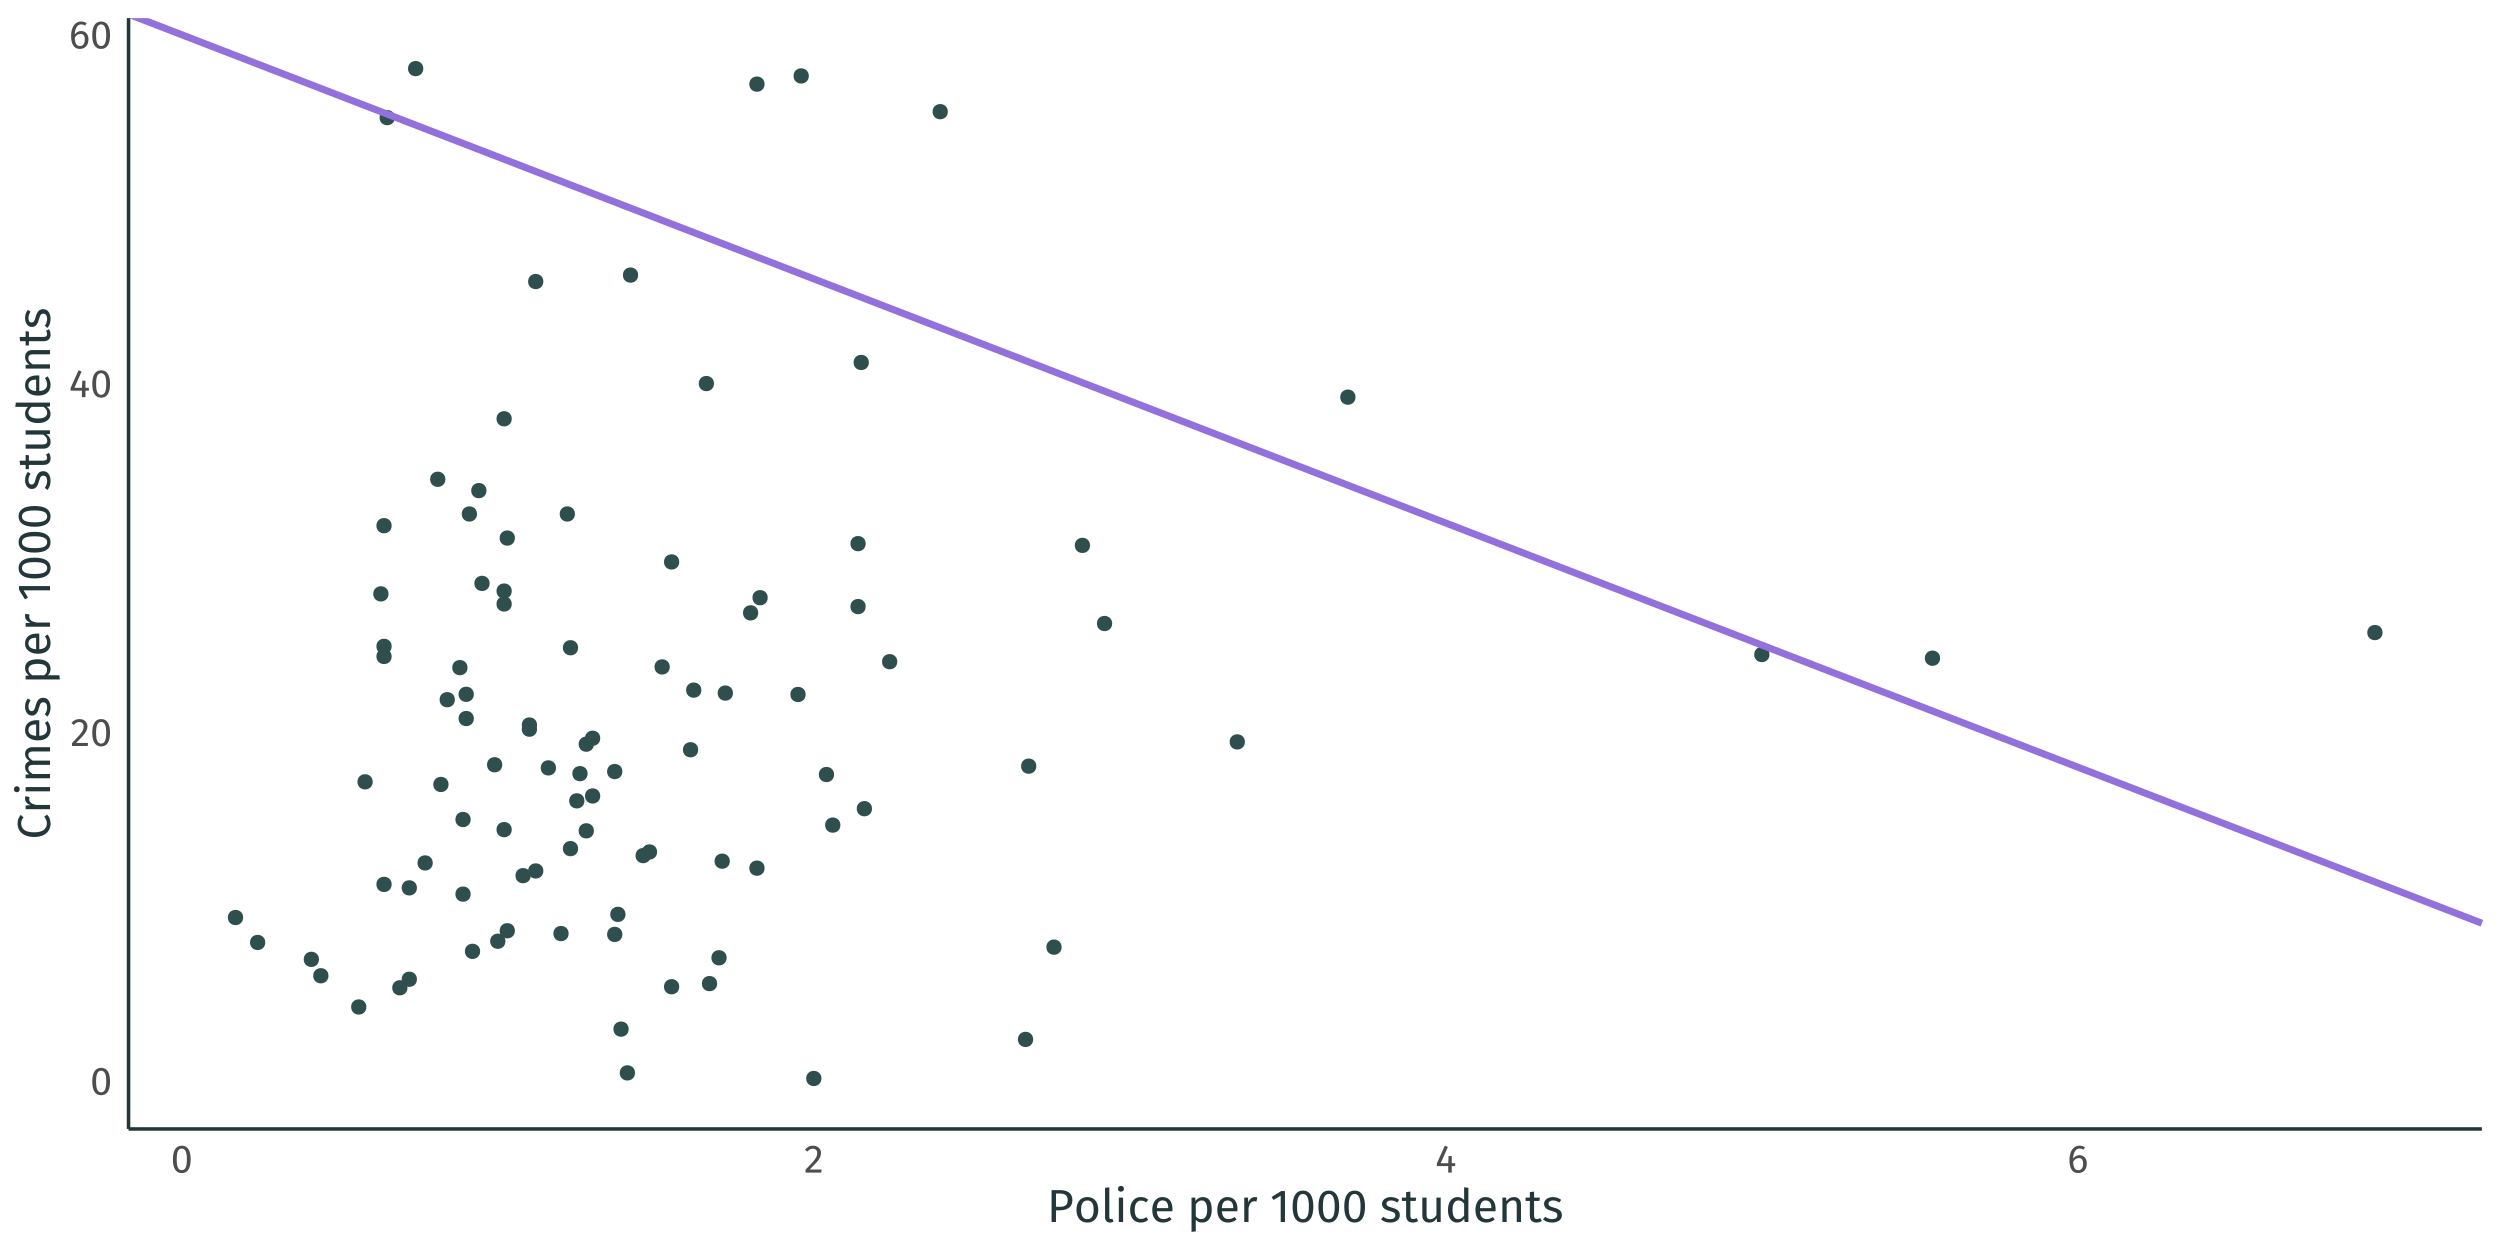 <?xml version="1.0" encoding="UTF-8"?>
<svg xmlns="http://www.w3.org/2000/svg" xmlns:xlink="http://www.w3.org/1999/xlink" width="756pt" height="378pt" viewBox="0 0 756 378" version="1.1">
<defs>
<g>
<symbol overflow="visible" id="glyph0-0">
<path style="stroke:none;" d="M 6.516 -12.602 L 6.516 4.199 L 1.477 4.199 L 1.477 -12.602 Z M 5.867 -11.977 L 2.137 -11.977 L 2.137 3.574 L 5.867 3.574 Z M 3.887 -5.41 C 4.363 -5.406 4.707 -5.281 4.914 -5.027 C 5.113 -4.77 5.215 -4.438 5.219 -4.031 C 5.215 -3.605 5.125 -3.277 4.949 -3.047 C 4.766 -2.812 4.477 -2.668 4.078 -2.617 L 4.078 -2.074 C 4.078 -1.988 4.047 -1.918 3.988 -1.867 C 3.926 -1.812 3.855 -1.785 3.781 -1.789 C 3.695 -1.785 3.625 -1.812 3.57 -1.867 C 3.508 -1.918 3.48 -1.988 3.48 -2.074 L 3.48 -3.086 C 3.902 -3.105 4.188 -3.184 4.344 -3.316 C 4.492 -3.449 4.57 -3.68 4.57 -4.008 C 4.57 -4.27 4.516 -4.473 4.414 -4.617 C 4.309 -4.762 4.117 -4.832 3.84 -4.836 C 3.605 -4.832 3.398 -4.789 3.215 -4.703 C 3.148 -4.676 3.098 -4.664 3.059 -4.668 C 2.973 -4.664 2.902 -4.691 2.852 -4.746 C 2.797 -4.797 2.77 -4.863 2.773 -4.945 C 2.77 -5.094 2.887 -5.207 3.125 -5.289 C 3.359 -5.367 3.613 -5.406 3.887 -5.41 Z M 3.781 -1.441 C 3.898 -1.441 4 -1.398 4.078 -1.32 C 4.156 -1.234 4.195 -1.137 4.199 -1.02 C 4.195 -0.891 4.156 -0.781 4.078 -0.699 C 4 -0.613 3.898 -0.574 3.781 -0.574 C 3.656 -0.574 3.559 -0.613 3.48 -0.699 C 3.398 -0.781 3.355 -0.891 3.359 -1.02 C 3.355 -1.137 3.398 -1.234 3.48 -1.32 C 3.559 -1.398 3.656 -1.441 3.781 -1.441 Z M 3.781 -1.441 "/>
</symbol>
<symbol overflow="visible" id="glyph0-1">
<path style="stroke:none;" d="M 3.348 -8.148 C 4.23 -8.145 4.902 -7.789 5.355 -7.086 C 5.809 -6.375 6.035 -5.352 6.035 -4.008 C 6.035 -2.664 5.809 -1.633 5.355 -0.922 C 4.902 -0.211 4.23 0.141 3.348 0.145 C 2.457 0.141 1.789 -0.211 1.336 -0.922 C 0.883 -1.633 0.656 -2.664 0.66 -4.008 C 0.656 -5.352 0.883 -6.375 1.336 -7.086 C 1.789 -7.789 2.457 -8.145 3.348 -8.148 Z M 3.348 -7.273 C 2.824 -7.27 2.438 -7.016 2.188 -6.504 C 1.934 -5.988 1.809 -5.156 1.812 -4.008 C 1.809 -2.855 1.934 -2.02 2.188 -1.504 C 2.438 -0.984 2.824 -0.727 3.348 -0.73 C 3.855 -0.727 4.242 -0.984 4.5 -1.504 C 4.754 -2.02 4.879 -2.855 4.883 -4.008 C 4.879 -5.148 4.754 -5.977 4.5 -6.496 C 4.242 -7.012 3.855 -7.27 3.348 -7.273 Z M 3.348 -7.273 "/>
</symbol>
<symbol overflow="visible" id="glyph0-2">
<path style="stroke:none;" d="M 2.734 -8.148 C 3.215 -8.145 3.637 -8.047 4 -7.859 C 4.363 -7.664 4.645 -7.402 4.848 -7.07 C 5.043 -6.738 5.145 -6.367 5.148 -5.953 C 5.145 -5.461 5.035 -4.992 4.816 -4.547 C 4.598 -4.098 4.258 -3.613 3.805 -3.094 C 3.344 -2.574 2.652 -1.852 1.727 -0.926 L 5.34 -0.926 L 5.207 0 L 0.469 0 L 0.469 -0.875 C 1.539 -1.984 2.297 -2.801 2.746 -3.316 C 3.195 -3.832 3.516 -4.281 3.707 -4.668 C 3.898 -5.047 3.996 -5.457 3.996 -5.902 C 3.996 -6.316 3.875 -6.645 3.637 -6.879 C 3.395 -7.113 3.074 -7.23 2.676 -7.234 C 2.344 -7.23 2.055 -7.164 1.812 -7.031 C 1.562 -6.895 1.301 -6.668 1.02 -6.359 L 0.301 -6.938 C 0.625 -7.344 0.988 -7.645 1.391 -7.848 C 1.789 -8.043 2.238 -8.145 2.734 -8.148 Z M 2.734 -8.148 "/>
</symbol>
<symbol overflow="visible" id="glyph0-3">
<path style="stroke:none;" d="M 6.023 -2.855 L 6.023 -1.98 L 4.98 -1.98 L 4.98 0 L 3.91 0 L 3.91 -1.98 L 0.48 -1.98 L 0.48 -2.773 L 2.891 -8.148 L 3.816 -7.766 L 1.645 -2.855 L 3.926 -2.855 L 4.02 -5.016 L 4.98 -5.016 L 4.98 -2.855 Z M 6.023 -2.855 "/>
</symbol>
<symbol overflow="visible" id="glyph0-4">
<path style="stroke:none;" d="M 3.695 -5.281 C 4.102 -5.277 4.473 -5.184 4.812 -4.992 C 5.145 -4.797 5.414 -4.508 5.613 -4.125 C 5.812 -3.742 5.91 -3.273 5.914 -2.723 C 5.91 -2.152 5.797 -1.648 5.57 -1.215 C 5.34 -0.777 5.031 -0.441 4.648 -0.207 C 4.258 0.027 3.828 0.141 3.359 0.145 C 2.422 0.141 1.738 -0.203 1.309 -0.895 C 0.871 -1.586 0.656 -2.543 0.66 -3.77 C 0.656 -4.637 0.777 -5.402 1.023 -6.062 C 1.266 -6.723 1.617 -7.234 2.074 -7.602 C 2.531 -7.961 3.07 -8.145 3.695 -8.148 C 4.301 -8.145 4.852 -7.98 5.352 -7.656 L 4.922 -6.926 C 4.543 -7.156 4.129 -7.27 3.684 -7.273 C 3.105 -7.27 2.648 -6.996 2.316 -6.445 C 1.977 -5.891 1.793 -5.148 1.766 -4.223 C 2.258 -4.926 2.902 -5.277 3.695 -5.281 Z M 3.359 -0.73 C 3.82 -0.727 4.176 -0.902 4.426 -1.258 C 4.672 -1.609 4.797 -2.086 4.801 -2.688 C 4.797 -3.828 4.367 -4.398 3.504 -4.402 C 3.152 -4.398 2.828 -4.301 2.531 -4.109 C 2.234 -3.91 1.98 -3.641 1.777 -3.301 C 1.797 -2.418 1.934 -1.77 2.188 -1.355 C 2.438 -0.934 2.828 -0.727 3.359 -0.73 Z M 3.359 -0.73 "/>
</symbol>
<symbol overflow="visible" id="glyph1-0">
<path style="stroke:none;" d="M 7.602 -14.699 L 7.602 4.898 L 1.723 4.898 L 1.723 -14.699 Z M 6.848 -13.973 L 2.492 -13.973 L 2.492 4.172 L 6.848 4.172 Z M 4.535 -6.312 C 5.094 -6.309 5.492 -6.16 5.73 -5.863 C 5.969 -5.562 6.086 -5.176 6.09 -4.703 C 6.086 -4.207 5.98 -3.824 5.773 -3.555 C 5.562 -3.281 5.227 -3.113 4.762 -3.051 L 4.762 -2.422 C 4.758 -2.316 4.723 -2.234 4.656 -2.176 C 4.582 -2.113 4.5 -2.086 4.41 -2.086 C 4.312 -2.086 4.23 -2.113 4.164 -2.176 C 4.09 -2.234 4.055 -2.316 4.059 -2.422 L 4.059 -3.598 C 4.551 -3.625 4.887 -3.715 5.066 -3.871 C 5.242 -4.023 5.332 -4.293 5.336 -4.676 C 5.332 -4.98 5.27 -5.215 5.152 -5.387 C 5.027 -5.551 4.805 -5.637 4.48 -5.641 C 4.207 -5.637 3.965 -5.586 3.754 -5.488 C 3.676 -5.457 3.613 -5.441 3.57 -5.445 C 3.461 -5.441 3.379 -5.473 3.324 -5.535 C 3.262 -5.594 3.234 -5.672 3.234 -5.77 C 3.234 -5.945 3.371 -6.078 3.645 -6.172 C 3.918 -6.262 4.215 -6.309 4.535 -6.312 Z M 4.41 -1.68 C 4.547 -1.676 4.664 -1.629 4.758 -1.539 C 4.852 -1.441 4.898 -1.324 4.898 -1.191 C 4.898 -1.035 4.852 -0.91 4.758 -0.816 C 4.664 -0.715 4.547 -0.668 4.41 -0.672 C 4.266 -0.668 4.148 -0.715 4.059 -0.816 C 3.965 -0.91 3.918 -1.035 3.922 -1.191 C 3.918 -1.324 3.965 -1.441 4.059 -1.539 C 4.148 -1.629 4.266 -1.676 4.41 -1.68 Z M 4.41 -1.68 "/>
</symbol>
<symbol overflow="visible" id="glyph1-1">
<path style="stroke:none;" d="M 3.934 -9.645 C 5.125 -9.645 6.051 -9.395 6.707 -8.895 C 7.359 -8.395 7.688 -7.648 7.688 -6.664 C 7.688 -5.605 7.344 -4.824 6.664 -4.312 C 5.977 -3.797 5.074 -3.539 3.949 -3.543 L 2.73 -3.543 L 2.73 0 L 1.398 0 L 1.398 -9.645 Z M 3.891 -4.594 C 4.664 -4.594 5.254 -4.742 5.664 -5.039 C 6.066 -5.336 6.27 -5.871 6.273 -6.648 C 6.27 -7.34 6.066 -7.84 5.664 -8.148 C 5.254 -8.453 4.672 -8.605 3.922 -8.609 L 2.73 -8.609 L 2.73 -4.594 Z M 3.891 -4.594 "/>
</symbol>
<symbol overflow="visible" id="glyph1-2">
<path style="stroke:none;" d="M 4.102 -7.547 C 5.137 -7.547 5.941 -7.199 6.516 -6.508 C 7.09 -5.816 7.375 -4.879 7.379 -3.695 C 7.375 -2.926 7.246 -2.25 6.984 -1.672 C 6.723 -1.086 6.344 -0.633 5.852 -0.312 C 5.355 0.008 4.77 0.164 4.09 0.168 C 3.051 0.164 2.242 -0.18 1.664 -0.867 C 1.086 -1.555 0.797 -2.492 0.797 -3.684 C 0.797 -4.445 0.926 -5.117 1.188 -5.703 C 1.449 -6.281 1.828 -6.734 2.324 -7.062 C 2.816 -7.383 3.41 -7.547 4.102 -7.547 Z M 4.102 -6.512 C 2.82 -6.508 2.18 -5.566 2.184 -3.684 C 2.18 -1.805 2.816 -0.867 4.09 -0.867 C 5.355 -0.867 5.988 -1.809 5.992 -3.695 C 5.988 -5.57 5.359 -6.508 4.102 -6.512 Z M 4.102 -6.512 "/>
</symbol>
<symbol overflow="visible" id="glyph1-3">
<path style="stroke:none;" d="M 2.801 0.168 C 2.324 0.164 1.945 0.023 1.672 -0.258 C 1.395 -0.543 1.258 -0.941 1.262 -1.457 L 1.262 -10.348 L 2.547 -10.5 L 2.547 -1.484 C 2.543 -1.273 2.578 -1.125 2.652 -1.035 C 2.719 -0.938 2.84 -0.891 3.012 -0.895 C 3.188 -0.891 3.344 -0.918 3.484 -0.98 L 3.82 -0.086 C 3.512 0.082 3.172 0.164 2.801 0.168 Z M 2.801 0.168 "/>
</symbol>
<symbol overflow="visible" id="glyph1-4">
<path style="stroke:none;" d="M 2.617 -7.379 L 2.617 0 L 1.328 0 L 1.328 -7.379 Z M 1.961 -10.922 C 2.23 -10.922 2.449 -10.836 2.617 -10.668 C 2.785 -10.496 2.871 -10.285 2.871 -10.039 C 2.871 -9.781 2.785 -9.574 2.617 -9.414 C 2.449 -9.25 2.23 -9.168 1.961 -9.172 C 1.695 -9.168 1.48 -9.25 1.312 -9.414 C 1.145 -9.574 1.059 -9.781 1.062 -10.039 C 1.059 -10.285 1.145 -10.496 1.312 -10.668 C 1.48 -10.836 1.695 -10.922 1.961 -10.922 Z M 1.961 -10.922 "/>
</symbol>
<symbol overflow="visible" id="glyph1-5">
<path style="stroke:none;" d="M 4.02 -7.547 C 4.457 -7.547 4.855 -7.48 5.223 -7.355 C 5.582 -7.227 5.934 -7.023 6.273 -6.746 L 5.656 -5.938 C 5.391 -6.117 5.137 -6.254 4.895 -6.348 C 4.645 -6.434 4.371 -6.48 4.074 -6.48 C 3.473 -6.48 3.008 -6.242 2.68 -5.766 C 2.344 -5.289 2.18 -4.582 2.184 -3.652 C 2.18 -2.715 2.344 -2.027 2.672 -1.59 C 3 -1.145 3.465 -0.926 4.074 -0.926 C 4.359 -0.926 4.625 -0.969 4.871 -1.059 C 5.109 -1.145 5.383 -1.285 5.684 -1.484 L 6.273 -0.645 C 5.598 -0.105 4.848 0.164 4.02 0.168 C 3.02 0.164 2.23 -0.168 1.656 -0.84 C 1.082 -1.508 0.797 -2.438 0.797 -3.625 C 0.797 -4.406 0.926 -5.094 1.188 -5.684 C 1.449 -6.27 1.82 -6.727 2.301 -7.055 C 2.781 -7.383 3.355 -7.547 4.02 -7.547 Z M 4.02 -7.547 "/>
</symbol>
<symbol overflow="visible" id="glyph1-6">
<path style="stroke:none;" d="M 6.902 -3.906 C 6.902 -3.691 6.891 -3.473 6.875 -3.246 L 2.172 -3.246 C 2.223 -2.434 2.426 -1.836 2.785 -1.457 C 3.137 -1.07 3.594 -0.879 4.156 -0.883 C 4.508 -0.879 4.836 -0.93 5.137 -1.035 C 5.434 -1.137 5.746 -1.301 6.074 -1.527 L 6.637 -0.758 C 5.852 -0.141 4.992 0.164 4.059 0.168 C 3.031 0.164 2.23 -0.168 1.656 -0.84 C 1.082 -1.508 0.797 -2.434 0.797 -3.613 C 0.797 -4.375 0.918 -5.055 1.168 -5.648 C 1.41 -6.242 1.766 -6.707 2.23 -7.043 C 2.691 -7.379 3.234 -7.547 3.863 -7.547 C 4.84 -7.547 5.594 -7.223 6.117 -6.578 C 6.641 -5.934 6.902 -5.043 6.902 -3.906 Z M 5.629 -4.285 C 5.625 -5.008 5.48 -5.562 5.195 -5.949 C 4.902 -6.328 4.469 -6.52 3.891 -6.523 C 2.836 -6.52 2.262 -5.746 2.172 -4.199 L 5.629 -4.199 Z M 5.629 -4.285 "/>
</symbol>
<symbol overflow="visible" id="glyph1-7">
<path style="stroke:none;" d=""/>
</symbol>
<symbol overflow="visible" id="glyph1-8">
<path style="stroke:none;" d="M 4.719 -7.547 C 5.656 -7.547 6.348 -7.211 6.789 -6.539 C 7.227 -5.867 7.445 -4.918 7.449 -3.695 C 7.445 -2.535 7.195 -1.602 6.691 -0.895 C 6.188 -0.188 5.473 0.164 4.551 0.168 C 3.727 0.164 3.082 -0.113 2.617 -0.672 L 2.617 2.828 L 1.328 2.98 L 1.328 -7.379 L 2.438 -7.379 L 2.535 -6.383 C 2.805 -6.754 3.133 -7.043 3.516 -7.246 C 3.898 -7.445 4.297 -7.547 4.719 -7.547 Z M 4.242 -0.883 C 5.453 -0.879 6.059 -1.816 6.062 -3.695 C 6.059 -5.578 5.504 -6.52 4.395 -6.523 C 4.031 -6.52 3.699 -6.414 3.402 -6.199 C 3.102 -5.984 2.84 -5.707 2.617 -5.375 L 2.617 -1.777 C 2.801 -1.484 3.035 -1.266 3.316 -1.113 C 3.598 -0.957 3.906 -0.879 4.242 -0.883 Z M 4.242 -0.883 "/>
</symbol>
<symbol overflow="visible" id="glyph1-9">
<path style="stroke:none;" d="M 4.535 -7.547 C 4.797 -7.547 5.039 -7.516 5.266 -7.461 L 5.027 -6.203 C 4.801 -6.254 4.586 -6.281 4.383 -6.285 C 3.922 -6.281 3.551 -6.113 3.273 -5.781 C 2.992 -5.441 2.773 -4.918 2.617 -4.215 L 2.617 0 L 1.328 0 L 1.328 -7.379 L 2.438 -7.379 L 2.562 -5.879 C 2.754 -6.426 3.02 -6.844 3.359 -7.125 C 3.691 -7.406 4.086 -7.547 4.535 -7.547 Z M 4.535 -7.547 "/>
</symbol>
<symbol overflow="visible" id="glyph1-10">
<path style="stroke:none;" d="M 4.523 -9.367 L 4.523 0 L 3.234 0 L 3.234 -7.992 L 1.051 -6.664 L 0.488 -7.574 L 3.387 -9.367 Z M 4.523 -9.367 "/>
</symbol>
<symbol overflow="visible" id="glyph1-11">
<path style="stroke:none;" d="M 3.906 -9.508 C 4.941 -9.504 5.723 -9.09 6.25 -8.266 C 6.777 -7.438 7.043 -6.242 7.043 -4.676 C 7.043 -3.105 6.777 -1.906 6.25 -1.078 C 5.723 -0.25 4.941 0.164 3.906 0.168 C 2.867 0.164 2.086 -0.25 1.559 -1.078 C 1.031 -1.906 0.766 -3.105 0.77 -4.676 C 0.766 -6.242 1.031 -7.438 1.559 -8.266 C 2.086 -9.09 2.867 -9.504 3.906 -9.508 Z M 3.906 -8.484 C 3.297 -8.484 2.848 -8.184 2.555 -7.586 C 2.258 -6.988 2.109 -6.02 2.113 -4.676 C 2.109 -3.332 2.258 -2.359 2.555 -1.758 C 2.848 -1.156 3.297 -0.855 3.906 -0.855 C 4.5 -0.855 4.949 -1.156 5.25 -1.758 C 5.547 -2.359 5.695 -3.332 5.699 -4.676 C 5.695 -6.012 5.547 -6.98 5.25 -7.582 C 4.949 -8.184 4.5 -8.484 3.906 -8.484 Z M 3.906 -8.484 "/>
</symbol>
<symbol overflow="visible" id="glyph1-12">
<path style="stroke:none;" d="M 3.332 -7.547 C 3.836 -7.547 4.289 -7.477 4.691 -7.336 C 5.09 -7.195 5.473 -6.984 5.84 -6.707 L 5.293 -5.895 C 4.953 -6.105 4.633 -6.262 4.332 -6.367 C 4.027 -6.469 3.711 -6.52 3.375 -6.523 C 2.953 -6.52 2.621 -6.434 2.379 -6.266 C 2.137 -6.09 2.016 -5.855 2.016 -5.559 C 2.016 -5.258 2.129 -5.023 2.359 -4.855 C 2.586 -4.688 3 -4.523 3.598 -4.367 C 4.418 -4.156 5.031 -3.879 5.438 -3.527 C 5.844 -3.172 6.047 -2.684 6.047 -2.07 C 6.047 -1.34 5.762 -0.785 5.199 -0.406 C 4.633 -0.023 3.945 0.164 3.137 0.168 C 2.012 0.164 1.086 -0.156 0.352 -0.797 L 1.035 -1.582 C 1.656 -1.105 2.348 -0.867 3.109 -0.867 C 3.59 -0.867 3.973 -0.965 4.262 -1.168 C 4.543 -1.363 4.688 -1.637 4.691 -1.988 C 4.688 -2.238 4.637 -2.441 4.535 -2.598 C 4.434 -2.746 4.254 -2.883 4.004 -3.004 C 3.746 -3.117 3.379 -3.242 2.898 -3.375 C 2.113 -3.578 1.547 -3.852 1.195 -4.199 C 0.844 -4.543 0.668 -4.98 0.672 -5.516 C 0.668 -5.895 0.781 -6.242 1.016 -6.559 C 1.242 -6.867 1.559 -7.109 1.965 -7.285 C 2.367 -7.457 2.824 -7.547 3.332 -7.547 Z M 3.332 -7.547 "/>
</symbol>
<symbol overflow="visible" id="glyph1-13">
<path style="stroke:none;" d="M 5.055 -0.336 C 4.566 0 4.016 0.164 3.402 0.168 C 2.773 0.164 2.285 -0.012 1.938 -0.371 C 1.586 -0.727 1.41 -1.25 1.414 -1.934 L 1.414 -6.383 L 0.125 -6.383 L 0.125 -7.379 L 1.414 -7.379 L 1.414 -9.043 L 2.703 -9.199 L 2.703 -7.379 L 4.453 -7.379 L 4.312 -6.383 L 2.703 -6.383 L 2.703 -1.988 C 2.699 -1.602 2.77 -1.324 2.906 -1.152 C 3.039 -0.977 3.266 -0.891 3.586 -0.895 C 3.875 -0.891 4.199 -0.988 4.562 -1.191 Z M 5.055 -0.336 "/>
</symbol>
<symbol overflow="visible" id="glyph1-14">
<path style="stroke:none;" d="M 6.816 0 L 5.711 0 L 5.613 -1.148 C 5.332 -0.688 5.008 -0.352 4.648 -0.145 C 4.281 0.062 3.84 0.164 3.316 0.168 C 2.672 0.164 2.168 -0.027 1.805 -0.418 C 1.441 -0.809 1.258 -1.367 1.262 -2.086 L 1.262 -7.379 L 2.547 -7.379 L 2.547 -2.227 C 2.543 -1.719 2.633 -1.359 2.812 -1.152 C 2.988 -0.941 3.277 -0.836 3.684 -0.84 C 4.398 -0.836 5.016 -1.262 5.531 -2.113 L 5.531 -7.379 L 6.816 -7.379 Z M 6.816 0 "/>
</symbol>
<symbol overflow="visible" id="glyph1-15">
<path style="stroke:none;" d="M 7.043 -10.348 L 7.043 0 L 5.906 0 L 5.781 -1.023 C 5.535 -0.645 5.23 -0.352 4.871 -0.145 C 4.504 0.062 4.098 0.164 3.652 0.168 C 2.773 0.164 2.09 -0.18 1.602 -0.867 C 1.109 -1.555 0.867 -2.48 0.867 -3.652 C 0.867 -4.406 0.98 -5.078 1.215 -5.668 C 1.445 -6.254 1.781 -6.715 2.223 -7.047 C 2.66 -7.379 3.176 -7.547 3.766 -7.547 C 4.52 -7.547 5.184 -7.242 5.754 -6.637 L 5.754 -10.5 Z M 3.934 -0.855 C 4.324 -0.855 4.66 -0.945 4.941 -1.125 C 5.219 -1.305 5.492 -1.578 5.754 -1.945 L 5.754 -5.559 C 5.512 -5.875 5.25 -6.113 4.977 -6.277 C 4.695 -6.438 4.387 -6.52 4.047 -6.523 C 3.473 -6.52 3.031 -6.281 2.723 -5.809 C 2.406 -5.332 2.25 -4.625 2.254 -3.684 C 2.25 -2.727 2.395 -2.016 2.688 -1.555 C 2.973 -1.086 3.387 -0.855 3.934 -0.855 Z M 3.934 -0.855 "/>
</symbol>
<symbol overflow="visible" id="glyph1-16">
<path style="stroke:none;" d="M 4.801 -7.547 C 5.469 -7.547 5.996 -7.344 6.375 -6.945 C 6.754 -6.539 6.941 -5.988 6.945 -5.293 L 6.945 0 L 5.656 0 L 5.656 -5.109 C 5.652 -5.633 5.555 -6 5.359 -6.215 C 5.16 -6.43 4.871 -6.539 4.492 -6.539 C 4.098 -6.539 3.754 -6.426 3.457 -6.203 C 3.16 -5.977 2.879 -5.652 2.617 -5.234 L 2.617 0 L 1.328 0 L 1.328 -7.379 L 2.438 -7.379 L 2.547 -6.285 C 2.809 -6.676 3.133 -6.984 3.52 -7.211 C 3.906 -7.434 4.332 -7.547 4.801 -7.547 Z M 4.801 -7.547 "/>
</symbol>
<symbol overflow="visible" id="glyph2-0">
<path style="stroke:none;" d="M -14.699 -7.602 L 4.898 -7.602 L 4.898 -1.723 L -14.699 -1.723 Z M -13.973 -6.848 L -13.973 -2.492 L 4.172 -2.492 L 4.172 -6.848 Z M -6.312 -4.535 C -6.309 -5.094 -6.16 -5.492 -5.863 -5.73 C -5.562 -5.969 -5.176 -6.086 -4.703 -6.09 C -4.207 -6.086 -3.824 -5.98 -3.555 -5.773 C -3.281 -5.562 -3.113 -5.227 -3.051 -4.762 L -2.422 -4.762 C -2.316 -4.758 -2.234 -4.723 -2.176 -4.656 C -2.113 -4.582 -2.086 -4.5 -2.086 -4.41 C -2.086 -4.312 -2.113 -4.23 -2.176 -4.164 C -2.234 -4.09 -2.316 -4.055 -2.422 -4.059 L -3.598 -4.059 C -3.625 -4.551 -3.715 -4.887 -3.871 -5.066 C -4.023 -5.242 -4.293 -5.332 -4.676 -5.336 C -4.98 -5.332 -5.215 -5.27 -5.387 -5.152 C -5.551 -5.027 -5.637 -4.805 -5.641 -4.48 C -5.637 -4.207 -5.586 -3.965 -5.488 -3.754 C -5.457 -3.676 -5.441 -3.613 -5.445 -3.57 C -5.441 -3.461 -5.473 -3.379 -5.535 -3.324 C -5.594 -3.262 -5.672 -3.234 -5.77 -3.234 C -5.945 -3.234 -6.078 -3.371 -6.172 -3.645 C -6.262 -3.918 -6.309 -4.215 -6.312 -4.535 Z M -1.68 -4.41 C -1.676 -4.547 -1.629 -4.664 -1.539 -4.758 C -1.441 -4.852 -1.324 -4.898 -1.191 -4.898 C -1.035 -4.898 -0.91 -4.852 -0.816 -4.758 C -0.715 -4.664 -0.668 -4.547 -0.672 -4.41 C -0.668 -4.266 -0.715 -4.148 -0.816 -4.059 C -0.91 -3.965 -1.035 -3.918 -1.191 -3.922 C -1.324 -3.918 -1.441 -3.965 -1.539 -4.059 C -1.629 -4.148 -1.676 -4.266 -1.68 -4.41 Z M -1.68 -4.41 "/>
</symbol>
<symbol overflow="visible" id="glyph2-1">
<path style="stroke:none;" d="M -9.812 -4.773 C -9.809 -5.348 -9.734 -5.836 -9.59 -6.234 C -9.438 -6.633 -9.195 -7.035 -8.863 -7.449 L -8.008 -6.719 C -8.48 -6.129 -8.719 -5.508 -8.723 -4.859 C -8.719 -4.051 -8.41 -3.406 -7.797 -2.918 C -7.18 -2.426 -6.191 -2.18 -4.828 -2.184 C -3.504 -2.18 -2.527 -2.422 -1.898 -2.91 C -1.266 -3.395 -0.949 -4.039 -0.953 -4.844 C -0.949 -5.254 -1.02 -5.613 -1.16 -5.922 C -1.301 -6.227 -1.496 -6.555 -1.75 -6.902 L -0.91 -7.559 C -0.598 -7.262 -0.344 -6.879 -0.141 -6.41 C 0.062 -5.941 0.164 -5.402 0.168 -4.801 C 0.164 -4.012 -0.027 -3.316 -0.41 -2.707 C -0.797 -2.098 -1.363 -1.621 -2.117 -1.281 C -2.867 -0.938 -3.773 -0.766 -4.828 -0.77 C -5.883 -0.766 -6.785 -0.945 -7.535 -1.301 C -8.285 -1.656 -8.852 -2.137 -9.238 -2.742 C -9.617 -3.348 -9.809 -4.023 -9.812 -4.773 Z M -9.812 -4.773 "/>
</symbol>
<symbol overflow="visible" id="glyph2-2">
<path style="stroke:none;" d="M -7.547 -4.535 C -7.547 -4.797 -7.516 -5.039 -7.461 -5.266 L -6.203 -5.027 C -6.254 -4.801 -6.281 -4.586 -6.285 -4.383 C -6.281 -3.922 -6.113 -3.551 -5.781 -3.273 C -5.441 -2.992 -4.918 -2.773 -4.215 -2.617 L 0 -2.617 L 0 -1.328 L -7.379 -1.328 L -7.379 -2.438 L -5.879 -2.562 C -6.426 -2.754 -6.844 -3.02 -7.125 -3.359 C -7.406 -3.691 -7.547 -4.086 -7.547 -4.535 Z M -7.547 -4.535 "/>
</symbol>
<symbol overflow="visible" id="glyph2-3">
<path style="stroke:none;" d="M -7.379 -2.617 L 0 -2.617 L 0 -1.328 L -7.379 -1.328 Z M -10.922 -1.961 C -10.922 -2.23 -10.836 -2.449 -10.668 -2.617 C -10.496 -2.785 -10.285 -2.871 -10.039 -2.871 C -9.781 -2.871 -9.574 -2.785 -9.414 -2.617 C -9.25 -2.449 -9.168 -2.23 -9.172 -1.961 C -9.168 -1.695 -9.25 -1.48 -9.414 -1.312 C -9.574 -1.145 -9.781 -1.059 -10.039 -1.062 C -10.285 -1.059 -10.496 -1.145 -10.668 -1.312 C -10.836 -1.48 -10.922 -1.695 -10.922 -1.961 Z M -10.922 -1.961 "/>
</symbol>
<symbol overflow="visible" id="glyph2-4">
<path style="stroke:none;" d="M -7.547 -8.734 C -7.547 -9.34 -7.344 -9.824 -6.938 -10.191 C -6.531 -10.551 -5.98 -10.734 -5.293 -10.738 L 0 -10.738 L 0 -9.449 L -5.109 -9.449 C -6.062 -9.445 -6.539 -9.102 -6.539 -8.414 C -6.539 -8.047 -6.434 -7.738 -6.223 -7.488 C -6.012 -7.238 -5.68 -6.969 -5.234 -6.68 L 0 -6.68 L 0 -5.391 L -5.109 -5.391 C -6.062 -5.391 -6.539 -5.043 -6.539 -4.355 C -6.539 -3.977 -6.43 -3.664 -6.215 -3.414 C -6 -3.16 -5.672 -2.895 -5.234 -2.617 L 0 -2.617 L 0 -1.328 L -7.379 -1.328 L -7.379 -2.438 L -6.301 -2.547 C -7.129 -3.098 -7.547 -3.809 -7.547 -4.676 C -7.547 -5.133 -7.43 -5.52 -7.195 -5.844 C -6.961 -6.164 -6.633 -6.398 -6.215 -6.539 C -6.641 -6.828 -6.969 -7.145 -7.203 -7.496 C -7.43 -7.844 -7.547 -8.258 -7.547 -8.734 Z M -7.547 -8.734 "/>
</symbol>
<symbol overflow="visible" id="glyph2-5">
<path style="stroke:none;" d="M -3.906 -6.902 C -3.691 -6.902 -3.473 -6.891 -3.246 -6.875 L -3.246 -2.172 C -2.434 -2.223 -1.836 -2.426 -1.457 -2.785 C -1.07 -3.137 -0.879 -3.594 -0.883 -4.156 C -0.879 -4.508 -0.93 -4.836 -1.035 -5.137 C -1.137 -5.434 -1.301 -5.746 -1.527 -6.074 L -0.758 -6.637 C -0.141 -5.852 0.164 -4.992 0.168 -4.059 C 0.164 -3.031 -0.168 -2.23 -0.84 -1.656 C -1.508 -1.082 -2.434 -0.797 -3.613 -0.797 C -4.375 -0.797 -5.055 -0.918 -5.648 -1.168 C -6.242 -1.41 -6.707 -1.766 -7.043 -2.23 C -7.379 -2.691 -7.547 -3.234 -7.547 -3.863 C -7.547 -4.84 -7.223 -5.594 -6.578 -6.117 C -5.934 -6.641 -5.043 -6.902 -3.906 -6.902 Z M -4.285 -5.629 C -5.008 -5.625 -5.562 -5.48 -5.949 -5.195 C -6.328 -4.902 -6.52 -4.469 -6.523 -3.891 C -6.52 -2.836 -5.746 -2.262 -4.199 -2.172 L -4.199 -5.629 Z M -4.285 -5.629 "/>
</symbol>
<symbol overflow="visible" id="glyph2-6">
<path style="stroke:none;" d="M -7.547 -3.332 C -7.547 -3.836 -7.477 -4.289 -7.336 -4.691 C -7.195 -5.09 -6.984 -5.473 -6.707 -5.84 L -5.895 -5.293 C -6.105 -4.953 -6.262 -4.633 -6.367 -4.332 C -6.469 -4.027 -6.52 -3.711 -6.523 -3.375 C -6.52 -2.953 -6.434 -2.621 -6.266 -2.379 C -6.09 -2.137 -5.855 -2.016 -5.559 -2.016 C -5.258 -2.016 -5.023 -2.129 -4.855 -2.359 C -4.688 -2.586 -4.523 -3 -4.367 -3.598 C -4.156 -4.418 -3.879 -5.031 -3.527 -5.438 C -3.172 -5.844 -2.684 -6.047 -2.07 -6.047 C -1.34 -6.047 -0.785 -5.762 -0.406 -5.199 C -0.023 -4.633 0.164 -3.945 0.168 -3.137 C 0.164 -2.012 -0.156 -1.086 -0.797 -0.352 L -1.582 -1.035 C -1.105 -1.656 -0.867 -2.348 -0.867 -3.109 C -0.867 -3.59 -0.965 -3.973 -1.168 -4.262 C -1.363 -4.543 -1.637 -4.688 -1.988 -4.691 C -2.238 -4.688 -2.441 -4.637 -2.598 -4.535 C -2.746 -4.434 -2.883 -4.254 -3.004 -4.004 C -3.117 -3.746 -3.242 -3.379 -3.375 -2.898 C -3.578 -2.113 -3.852 -1.547 -4.199 -1.195 C -4.543 -0.844 -4.98 -0.668 -5.516 -0.672 C -5.895 -0.668 -6.242 -0.781 -6.559 -1.016 C -6.867 -1.242 -7.109 -1.559 -7.285 -1.965 C -7.457 -2.367 -7.547 -2.824 -7.547 -3.332 Z M -7.547 -3.332 "/>
</symbol>
<symbol overflow="visible" id="glyph2-7">
<path style="stroke:none;" d=""/>
</symbol>
<symbol overflow="visible" id="glyph2-8">
<path style="stroke:none;" d="M -7.547 -4.719 C -7.547 -5.656 -7.211 -6.348 -6.539 -6.789 C -5.867 -7.227 -4.918 -7.445 -3.695 -7.449 C -2.535 -7.445 -1.602 -7.195 -0.895 -6.691 C -0.188 -6.188 0.164 -5.473 0.168 -4.551 C 0.164 -3.727 -0.113 -3.082 -0.672 -2.617 L 2.828 -2.617 L 2.98 -1.328 L -7.379 -1.328 L -7.379 -2.438 L -6.383 -2.535 C -6.754 -2.805 -7.043 -3.133 -7.246 -3.516 C -7.445 -3.898 -7.547 -4.297 -7.547 -4.719 Z M -0.883 -4.242 C -0.879 -5.453 -1.816 -6.059 -3.695 -6.062 C -5.578 -6.059 -6.52 -5.504 -6.523 -4.395 C -6.52 -4.031 -6.414 -3.699 -6.199 -3.402 C -5.984 -3.102 -5.707 -2.84 -5.375 -2.617 L -1.777 -2.617 C -1.484 -2.801 -1.266 -3.035 -1.113 -3.316 C -0.957 -3.598 -0.879 -3.906 -0.883 -4.242 Z M -0.883 -4.242 "/>
</symbol>
<symbol overflow="visible" id="glyph2-9">
<path style="stroke:none;" d="M -9.367 -4.523 L 0 -4.523 L 0 -3.234 L -7.992 -3.234 L -6.664 -1.051 L -7.574 -0.488 L -9.367 -3.387 Z M -9.367 -4.523 "/>
</symbol>
<symbol overflow="visible" id="glyph2-10">
<path style="stroke:none;" d="M -9.508 -3.906 C -9.504 -4.941 -9.09 -5.723 -8.266 -6.25 C -7.438 -6.777 -6.242 -7.043 -4.676 -7.043 C -3.105 -7.043 -1.906 -6.777 -1.078 -6.25 C -0.25 -5.723 0.164 -4.941 0.168 -3.906 C 0.164 -2.867 -0.25 -2.086 -1.078 -1.559 C -1.906 -1.031 -3.105 -0.766 -4.676 -0.77 C -6.242 -0.766 -7.438 -1.031 -8.266 -1.559 C -9.09 -2.086 -9.504 -2.867 -9.508 -3.906 Z M -8.484 -3.906 C -8.484 -3.297 -8.184 -2.848 -7.586 -2.555 C -6.988 -2.258 -6.02 -2.109 -4.676 -2.113 C -3.332 -2.109 -2.359 -2.258 -1.758 -2.555 C -1.156 -2.848 -0.855 -3.297 -0.855 -3.906 C -0.855 -4.5 -1.156 -4.949 -1.758 -5.25 C -2.359 -5.547 -3.332 -5.695 -4.676 -5.699 C -6.012 -5.695 -6.98 -5.547 -7.582 -5.25 C -8.184 -4.949 -8.484 -4.5 -8.484 -3.906 Z M -8.484 -3.906 "/>
</symbol>
<symbol overflow="visible" id="glyph2-11">
<path style="stroke:none;" d="M -0.336 -5.055 C 0 -4.566 0.164 -4.016 0.168 -3.402 C 0.164 -2.773 -0.012 -2.285 -0.371 -1.938 C -0.727 -1.586 -1.25 -1.41 -1.934 -1.414 L -6.383 -1.414 L -6.383 -0.125 L -7.379 -0.125 L -7.379 -1.414 L -9.043 -1.414 L -9.199 -2.703 L -7.379 -2.703 L -7.379 -4.453 L -6.383 -4.312 L -6.383 -2.703 L -1.988 -2.703 C -1.602 -2.699 -1.324 -2.77 -1.152 -2.906 C -0.977 -3.039 -0.891 -3.266 -0.895 -3.586 C -0.891 -3.875 -0.988 -4.199 -1.191 -4.562 Z M -0.336 -5.055 "/>
</symbol>
<symbol overflow="visible" id="glyph2-12">
<path style="stroke:none;" d="M 0 -6.816 L 0 -5.711 L -1.148 -5.613 C -0.688 -5.332 -0.352 -5.008 -0.145 -4.648 C 0.062 -4.281 0.164 -3.84 0.168 -3.316 C 0.164 -2.672 -0.027 -2.168 -0.418 -1.805 C -0.809 -1.441 -1.367 -1.258 -2.086 -1.262 L -7.379 -1.262 L -7.379 -2.547 L -2.227 -2.547 C -1.719 -2.543 -1.359 -2.633 -1.152 -2.812 C -0.941 -2.988 -0.836 -3.277 -0.84 -3.684 C -0.836 -4.398 -1.262 -5.016 -2.113 -5.531 L -7.379 -5.531 L -7.379 -6.816 Z M 0 -6.816 "/>
</symbol>
<symbol overflow="visible" id="glyph2-13">
<path style="stroke:none;" d="M -10.348 -7.043 L 0 -7.043 L 0 -5.906 L -1.023 -5.781 C -0.645 -5.535 -0.352 -5.23 -0.145 -4.871 C 0.062 -4.504 0.164 -4.098 0.168 -3.652 C 0.164 -2.773 -0.18 -2.09 -0.867 -1.602 C -1.555 -1.109 -2.48 -0.867 -3.652 -0.867 C -4.406 -0.867 -5.078 -0.98 -5.668 -1.215 C -6.254 -1.445 -6.715 -1.781 -7.047 -2.223 C -7.379 -2.66 -7.547 -3.176 -7.547 -3.766 C -7.547 -4.52 -7.242 -5.184 -6.637 -5.754 L -10.5 -5.754 Z M -0.855 -3.934 C -0.855 -4.324 -0.945 -4.66 -1.125 -4.941 C -1.305 -5.219 -1.578 -5.492 -1.945 -5.754 L -5.559 -5.754 C -5.875 -5.512 -6.113 -5.25 -6.277 -4.977 C -6.438 -4.695 -6.52 -4.387 -6.523 -4.047 C -6.52 -3.473 -6.281 -3.031 -5.809 -2.723 C -5.332 -2.406 -4.625 -2.25 -3.684 -2.254 C -2.727 -2.25 -2.016 -2.395 -1.555 -2.688 C -1.086 -2.973 -0.855 -3.387 -0.855 -3.934 Z M -0.855 -3.934 "/>
</symbol>
<symbol overflow="visible" id="glyph2-14">
<path style="stroke:none;" d="M -7.547 -4.801 C -7.547 -5.469 -7.344 -5.996 -6.945 -6.375 C -6.539 -6.754 -5.988 -6.941 -5.293 -6.945 L 0 -6.945 L 0 -5.656 L -5.109 -5.656 C -5.633 -5.652 -6 -5.555 -6.215 -5.359 C -6.43 -5.16 -6.539 -4.871 -6.539 -4.492 C -6.539 -4.098 -6.426 -3.754 -6.203 -3.457 C -5.977 -3.16 -5.652 -2.879 -5.234 -2.617 L 0 -2.617 L 0 -1.328 L -7.379 -1.328 L -7.379 -2.438 L -6.285 -2.547 C -6.676 -2.809 -6.984 -3.133 -7.211 -3.52 C -7.434 -3.906 -7.547 -4.332 -7.547 -4.801 Z M -7.547 -4.801 "/>
</symbol>
</g>
<clipPath id="clip1">
  <path d="M 38.871 5.48 L 751.52 5.48 L 751.52 281 L 38.871 281 Z M 38.871 5.48 "/>
</clipPath>
</defs>
<g id="surface14">
<rect x="0" y="0" width="756" height="378" style="fill:rgb(100%,100%,100%);fill-opacity:1;stroke:none;"/>
<path style="fill-rule:nonzero;fill:rgb(18.431%,30.98%,30.98%);fill-opacity:1;stroke-width:0.709;stroke-linecap:round;stroke-linejoin:round;stroke:rgb(18.431%,30.98%,30.98%);stroke-opacity:1;stroke-miterlimit:10;" d="M 162.047 219.238 C 162.047 221.844 158.137 221.844 158.137 219.238 C 158.137 216.633 162.047 216.633 162.047 219.238 "/>
<path style="fill-rule:nonzero;fill:rgb(18.431%,30.98%,30.98%);fill-opacity:1;stroke-width:0.709;stroke-linecap:round;stroke-linejoin:round;stroke:rgb(18.431%,30.98%,30.98%);stroke-opacity:1;stroke-miterlimit:10;" d="M 248.051 326.129 C 248.051 328.734 244.141 328.734 244.141 326.129 C 244.141 323.523 248.051 323.523 248.051 326.129 "/>
<path style="fill-rule:nonzero;fill:rgb(18.431%,30.98%,30.98%);fill-opacity:1;stroke-width:0.709;stroke-linecap:round;stroke-linejoin:round;stroke:rgb(18.431%,30.98%,30.98%);stroke-opacity:1;stroke-miterlimit:10;" d="M 191.672 324.441 C 191.672 327.047 187.762 327.047 187.762 324.441 C 187.762 321.836 191.672 321.836 191.672 324.441 "/>
<path style="fill-rule:nonzero;fill:rgb(18.431%,30.98%,30.98%);fill-opacity:1;stroke-width:0.709;stroke-linecap:round;stroke-linejoin:round;stroke:rgb(18.431%,30.98%,30.98%);stroke-opacity:1;stroke-miterlimit:10;" d="M 253.785 249.508 C 253.785 252.113 249.875 252.113 249.875 249.508 C 249.875 246.898 253.785 246.898 253.785 249.508 "/>
<path style="fill-rule:nonzero;fill:rgb(18.431%,30.98%,30.98%);fill-opacity:1;stroke-width:0.709;stroke-linecap:round;stroke-linejoin:round;stroke:rgb(18.431%,30.98%,30.98%);stroke-opacity:1;stroke-miterlimit:10;" d="M 202.184 201.676 C 202.184 204.285 198.273 204.285 198.273 201.676 C 198.273 199.07 202.184 199.07 202.184 201.676 "/>
<path style="fill-rule:nonzero;fill:rgb(18.431%,30.98%,30.98%);fill-opacity:1;stroke-width:0.709;stroke-linecap:round;stroke-linejoin:round;stroke:rgb(18.431%,30.98%,30.98%);stroke-opacity:1;stroke-miterlimit:10;" d="M 320.68 286.422 C 320.68 289.027 316.77 289.027 316.77 286.422 C 316.77 283.812 320.68 283.812 320.68 286.422 "/>
<path style="fill-rule:nonzero;fill:rgb(18.431%,30.98%,30.98%);fill-opacity:1;stroke-width:0.709;stroke-linecap:round;stroke-linejoin:round;stroke:rgb(18.431%,30.98%,30.98%);stroke-opacity:1;stroke-miterlimit:10;" d="M 216.516 297.441 C 216.516 300.047 212.605 300.047 212.605 297.441 C 212.605 294.836 216.516 294.836 216.516 297.441 "/>
<path style="fill-rule:nonzero;fill:rgb(18.431%,30.98%,30.98%);fill-opacity:1;stroke-width:0.709;stroke-linecap:round;stroke-linejoin:round;stroke:rgb(18.431%,30.98%,30.98%);stroke-opacity:1;stroke-miterlimit:10;" d="M 155.355 162.707 C 155.355 165.312 151.445 165.312 151.445 162.707 C 151.445 160.102 155.355 160.102 155.355 162.707 "/>
<path style="fill-rule:nonzero;fill:rgb(18.431%,30.98%,30.98%);fill-opacity:1;stroke-width:0.709;stroke-linecap:round;stroke-linejoin:round;stroke:rgb(18.431%,30.98%,30.98%);stroke-opacity:1;stroke-miterlimit:10;" d="M 187.848 282.57 C 187.848 285.176 183.938 285.176 183.938 282.57 C 183.938 279.965 187.848 279.965 187.848 282.57 "/>
<path style="fill-rule:nonzero;fill:rgb(18.431%,30.98%,30.98%);fill-opacity:1;stroke-width:0.709;stroke-linecap:round;stroke-linejoin:round;stroke:rgb(18.431%,30.98%,30.98%);stroke-opacity:1;stroke-miterlimit:10;" d="M 154.402 182.641 C 154.402 185.246 150.492 185.246 150.492 182.641 C 150.492 180.035 154.402 180.035 154.402 182.641 "/>
<path style="fill-rule:nonzero;fill:rgb(18.431%,30.98%,30.98%);fill-opacity:1;stroke-width:0.709;stroke-linecap:round;stroke-linejoin:round;stroke:rgb(18.431%,30.98%,30.98%);stroke-opacity:1;stroke-miterlimit:10;" d="M 125.73 296.121 C 125.73 298.73 121.824 298.73 121.824 296.121 C 121.824 293.516 125.73 293.516 125.73 296.121 "/>
<path style="fill-rule:nonzero;fill:rgb(18.431%,30.98%,30.98%);fill-opacity:1;stroke-width:0.709;stroke-linecap:round;stroke-linejoin:round;stroke:rgb(18.431%,30.98%,30.98%);stroke-opacity:1;stroke-miterlimit:10;" d="M 143.891 155.43 C 143.891 158.035 139.98 158.035 139.98 155.43 C 139.98 152.824 143.891 152.824 143.891 155.43 "/>
<path style="fill-rule:nonzero;fill:rgb(18.431%,30.98%,30.98%);fill-opacity:1;stroke-width:0.709;stroke-linecap:round;stroke-linejoin:round;stroke:rgb(18.431%,30.98%,30.98%);stroke-opacity:1;stroke-miterlimit:10;" d="M 163.957 263.375 C 163.957 265.98 160.047 265.98 160.047 263.375 C 160.047 260.77 163.957 260.77 163.957 263.375 "/>
<path style="fill-rule:nonzero;fill:rgb(18.431%,30.98%,30.98%);fill-opacity:1;stroke-width:0.709;stroke-linecap:round;stroke-linejoin:round;stroke:rgb(18.431%,30.98%,30.98%);stroke-opacity:1;stroke-miterlimit:10;" d="M 98.977 295.066 C 98.977 297.676 95.066 297.676 95.066 295.066 C 95.066 292.461 98.977 292.461 98.977 295.066 "/>
<path style="fill-rule:nonzero;fill:rgb(18.431%,30.98%,30.98%);fill-opacity:1;stroke-width:0.709;stroke-linecap:round;stroke-linejoin:round;stroke:rgb(18.431%,30.98%,30.98%);stroke-opacity:1;stroke-miterlimit:10;" d="M 118.086 195.453 C 118.086 198.062 114.176 198.062 114.176 195.453 C 114.176 192.848 118.086 192.848 118.086 195.453 "/>
<path style="fill-rule:nonzero;fill:rgb(18.431%,30.98%,30.98%);fill-opacity:1;stroke-width:0.709;stroke-linecap:round;stroke-linejoin:round;stroke:rgb(18.431%,30.98%,30.98%);stroke-opacity:1;stroke-miterlimit:10;" d="M 117.133 179.582 C 117.133 182.188 113.223 182.188 113.223 179.582 C 113.223 176.977 117.133 176.977 117.133 179.582 "/>
<path style="fill-rule:nonzero;fill:rgb(18.431%,30.98%,30.98%);fill-opacity:1;stroke-width:0.709;stroke-linecap:round;stroke-linejoin:round;stroke:rgb(18.431%,30.98%,30.98%);stroke-opacity:1;stroke-miterlimit:10;" d="M 118.086 158.965 C 118.086 161.57 114.176 161.57 114.176 158.965 C 114.176 156.355 118.086 156.355 118.086 158.965 "/>
<path style="fill-rule:nonzero;fill:rgb(18.431%,30.98%,30.98%);fill-opacity:1;stroke-width:0.709;stroke-linecap:round;stroke-linejoin:round;stroke:rgb(18.431%,30.98%,30.98%);stroke-opacity:1;stroke-miterlimit:10;" d="M 167.781 232.211 C 167.781 234.816 163.871 234.816 163.871 232.211 C 163.871 229.602 167.781 229.602 167.781 232.211 "/>
<path style="fill-rule:nonzero;fill:rgb(18.431%,30.98%,30.98%);fill-opacity:1;stroke-width:0.709;stroke-linecap:round;stroke-linejoin:round;stroke:rgb(18.431%,30.98%,30.98%);stroke-opacity:1;stroke-miterlimit:10;" d="M 134.332 144.938 C 134.332 147.543 130.422 147.543 130.422 144.938 C 130.422 142.328 134.332 142.328 134.332 144.938 "/>
<path style="fill-rule:nonzero;fill:rgb(18.431%,30.98%,30.98%);fill-opacity:1;stroke-width:0.709;stroke-linecap:round;stroke-linejoin:round;stroke:rgb(18.431%,30.98%,30.98%);stroke-opacity:1;stroke-miterlimit:10;" d="M 79.863 284.996 C 79.863 287.602 75.953 287.602 75.953 284.996 C 75.953 282.391 79.863 282.391 79.863 284.996 "/>
<path style="fill-rule:nonzero;fill:rgb(18.431%,30.98%,30.98%);fill-opacity:1;stroke-width:0.709;stroke-linecap:round;stroke-linejoin:round;stroke:rgb(18.431%,30.98%,30.98%);stroke-opacity:1;stroke-miterlimit:10;" d="M 262.387 109.605 C 262.387 112.211 258.477 112.211 258.477 109.605 C 258.477 107 262.387 107 262.387 109.605 "/>
<path style="fill-rule:nonzero;fill:rgb(18.431%,30.98%,30.98%);fill-opacity:1;stroke-width:0.709;stroke-linecap:round;stroke-linejoin:round;stroke:rgb(18.431%,30.98%,30.98%);stroke-opacity:1;stroke-miterlimit:10;" d="M 286.277 33.773 C 286.277 36.379 282.367 36.379 282.367 33.773 C 282.367 31.168 286.277 31.168 286.277 33.773 "/>
<path style="fill-rule:nonzero;fill:rgb(18.431%,30.98%,30.98%);fill-opacity:1;stroke-width:0.709;stroke-linecap:round;stroke-linejoin:round;stroke:rgb(18.431%,30.98%,30.98%);stroke-opacity:1;stroke-miterlimit:10;" d="M 244.23 22.965 C 244.23 25.57 240.32 25.57 240.32 22.965 C 240.32 20.355 244.23 20.355 244.23 22.965 "/>
<path style="fill-rule:nonzero;fill:rgb(18.431%,30.98%,30.98%);fill-opacity:1;stroke-width:0.709;stroke-linecap:round;stroke-linejoin:round;stroke:rgb(18.431%,30.98%,30.98%);stroke-opacity:1;stroke-miterlimit:10;" d="M 192.625 83.184 C 192.625 85.793 188.715 85.793 188.715 83.184 C 188.715 80.578 192.625 80.578 192.625 83.184 "/>
<path style="fill-rule:nonzero;fill:rgb(18.431%,30.98%,30.98%);fill-opacity:1;stroke-width:0.709;stroke-linecap:round;stroke-linejoin:round;stroke:rgb(18.431%,30.98%,30.98%);stroke-opacity:1;stroke-miterlimit:10;" d="M 142.934 209.957 C 142.934 212.562 139.023 212.562 139.023 209.957 C 139.023 207.352 142.934 207.352 142.934 209.957 "/>
<path style="fill-rule:nonzero;fill:rgb(18.431%,30.98%,30.98%);fill-opacity:1;stroke-width:0.709;stroke-linecap:round;stroke-linejoin:round;stroke:rgb(18.431%,30.98%,30.98%);stroke-opacity:1;stroke-miterlimit:10;" d="M 125.73 268.492 C 125.73 271.098 121.824 271.098 121.824 268.492 C 121.824 265.883 125.73 265.883 125.73 268.492 "/>
<path style="fill-rule:nonzero;fill:rgb(18.431%,30.98%,30.98%);fill-opacity:1;stroke-width:0.709;stroke-linecap:round;stroke-linejoin:round;stroke:rgb(18.431%,30.98%,30.98%);stroke-opacity:1;stroke-miterlimit:10;" d="M 141.023 201.887 C 141.023 204.496 137.113 204.496 137.113 201.887 C 137.113 199.281 141.023 199.281 141.023 201.887 "/>
<path style="fill-rule:nonzero;fill:rgb(18.431%,30.98%,30.98%);fill-opacity:1;stroke-width:0.709;stroke-linecap:round;stroke-linejoin:round;stroke:rgb(18.431%,30.98%,30.98%);stroke-opacity:1;stroke-miterlimit:10;" d="M 112.355 236.43 C 112.355 239.035 108.445 239.035 108.445 236.43 C 108.445 233.82 112.355 233.82 112.355 236.43 "/>
<path style="fill-rule:nonzero;fill:rgb(18.431%,30.98%,30.98%);fill-opacity:1;stroke-width:0.709;stroke-linecap:round;stroke-linejoin:round;stroke:rgb(18.431%,30.98%,30.98%);stroke-opacity:1;stroke-miterlimit:10;" d="M 118.086 267.438 C 118.086 270.043 114.176 270.043 114.176 267.438 C 114.176 264.828 118.086 264.828 118.086 267.438 "/>
<path style="fill-rule:nonzero;fill:rgb(18.431%,30.98%,30.98%);fill-opacity:1;stroke-width:0.709;stroke-linecap:round;stroke-linejoin:round;stroke:rgb(18.431%,30.98%,30.98%);stroke-opacity:1;stroke-miterlimit:10;" d="M 230.852 25.441 C 230.852 28.047 226.941 28.047 226.941 25.441 C 226.941 22.836 230.852 22.836 230.852 25.441 "/>
<path style="fill-rule:nonzero;fill:rgb(18.431%,30.98%,30.98%);fill-opacity:1;stroke-width:0.709;stroke-linecap:round;stroke-linejoin:round;stroke:rgb(18.431%,30.98%,30.98%);stroke-opacity:1;stroke-miterlimit:10;" d="M 96.109 290.109 C 96.109 292.719 92.199 292.719 92.199 290.109 C 92.199 287.504 96.109 287.504 96.109 290.109 "/>
<path style="fill-rule:nonzero;fill:rgb(18.431%,30.98%,30.98%);fill-opacity:1;stroke-width:0.709;stroke-linecap:round;stroke-linejoin:round;stroke:rgb(18.431%,30.98%,30.98%);stroke-opacity:1;stroke-miterlimit:10;" d="M 122.867 298.707 C 122.867 301.312 118.957 301.312 118.957 298.707 C 118.957 296.102 122.867 296.102 122.867 298.707 "/>
<path style="fill-rule:nonzero;fill:rgb(18.431%,30.98%,30.98%);fill-opacity:1;stroke-width:0.709;stroke-linecap:round;stroke-linejoin:round;stroke:rgb(18.431%,30.98%,30.98%);stroke-opacity:1;stroke-miterlimit:10;" d="M 163.957 85.137 C 163.957 87.742 160.047 87.742 160.047 85.137 C 160.047 82.531 163.957 82.531 163.957 85.137 "/>
<path style="fill-rule:nonzero;fill:rgb(18.431%,30.98%,30.98%);fill-opacity:1;stroke-width:0.709;stroke-linecap:round;stroke-linejoin:round;stroke:rgb(18.431%,30.98%,30.98%);stroke-opacity:1;stroke-miterlimit:10;" d="M 720.129 191.289 C 720.129 193.895 716.219 193.895 716.219 191.289 C 716.219 188.684 720.129 188.684 720.129 191.289 "/>
<path style="fill-rule:nonzero;fill:rgb(18.431%,30.98%,30.98%);fill-opacity:1;stroke-width:0.709;stroke-linecap:round;stroke-linejoin:round;stroke:rgb(18.431%,30.98%,30.98%);stroke-opacity:1;stroke-miterlimit:10;" d="M 211.738 208.691 C 211.738 211.297 207.828 211.297 207.828 208.691 C 207.828 206.086 211.738 206.086 211.738 208.691 "/>
<path style="fill-rule:nonzero;fill:rgb(18.431%,30.98%,30.98%);fill-opacity:1;stroke-width:0.709;stroke-linecap:round;stroke-linejoin:round;stroke:rgb(18.431%,30.98%,30.98%);stroke-opacity:1;stroke-miterlimit:10;" d="M 171.602 282.309 C 171.602 284.914 167.691 284.914 167.691 282.309 C 167.691 279.699 171.602 279.699 171.602 282.309 "/>
<path style="fill-rule:nonzero;fill:rgb(18.431%,30.98%,30.98%);fill-opacity:1;stroke-width:0.709;stroke-linecap:round;stroke-linejoin:round;stroke:rgb(18.431%,30.98%,30.98%);stroke-opacity:1;stroke-miterlimit:10;" d="M 179.246 251.246 C 179.246 253.852 175.336 253.852 175.336 251.246 C 175.336 248.641 179.246 248.641 179.246 251.246 "/>
<path style="fill-rule:nonzero;fill:rgb(18.431%,30.98%,30.98%);fill-opacity:1;stroke-width:0.709;stroke-linecap:round;stroke-linejoin:round;stroke:rgb(18.431%,30.98%,30.98%);stroke-opacity:1;stroke-miterlimit:10;" d="M 127.645 20.75 C 127.645 23.355 123.734 23.355 123.734 20.75 C 123.734 18.141 127.645 18.141 127.645 20.75 "/>
<path style="fill-rule:nonzero;fill:rgb(18.431%,30.98%,30.98%);fill-opacity:1;stroke-width:0.709;stroke-linecap:round;stroke-linejoin:round;stroke:rgb(18.431%,30.98%,30.98%);stroke-opacity:1;stroke-miterlimit:10;" d="M 142.934 217.285 C 142.934 219.895 139.023 219.895 139.023 217.285 C 139.023 214.68 142.934 214.68 142.934 217.285 "/>
<path style="fill-rule:nonzero;fill:rgb(18.431%,30.98%,30.98%);fill-opacity:1;stroke-width:0.709;stroke-linecap:round;stroke-linejoin:round;stroke:rgb(18.431%,30.98%,30.98%);stroke-opacity:1;stroke-miterlimit:10;" d="M 118.086 198.512 C 118.086 201.121 114.176 201.121 114.176 198.512 C 114.176 195.906 118.086 195.906 118.086 198.512 "/>
<path style="fill-rule:nonzero;fill:rgb(18.431%,30.98%,30.98%);fill-opacity:1;stroke-width:0.709;stroke-linecap:round;stroke-linejoin:round;stroke:rgb(18.431%,30.98%,30.98%);stroke-opacity:1;stroke-miterlimit:10;" d="M 586.34 199.039 C 586.34 201.648 582.43 201.648 582.43 199.039 C 582.43 196.434 586.34 196.434 586.34 199.039 "/>
<path style="fill-rule:nonzero;fill:rgb(18.431%,30.98%,30.98%);fill-opacity:1;stroke-width:0.709;stroke-linecap:round;stroke-linejoin:round;stroke:rgb(18.431%,30.98%,30.98%);stroke-opacity:1;stroke-miterlimit:10;" d="M 154.402 126.637 C 154.402 129.242 150.492 129.242 150.492 126.637 C 150.492 124.031 154.402 124.031 154.402 126.637 "/>
<path style="fill-rule:nonzero;fill:rgb(18.431%,30.98%,30.98%);fill-opacity:1;stroke-width:0.709;stroke-linecap:round;stroke-linejoin:round;stroke:rgb(18.431%,30.98%,30.98%);stroke-opacity:1;stroke-miterlimit:10;" d="M 144.844 287.688 C 144.844 290.293 140.934 290.293 140.934 287.688 C 140.934 285.078 144.844 285.078 144.844 287.688 "/>
<path style="fill-rule:nonzero;fill:rgb(18.431%,30.98%,30.98%);fill-opacity:1;stroke-width:0.709;stroke-linecap:round;stroke-linejoin:round;stroke:rgb(18.431%,30.98%,30.98%);stroke-opacity:1;stroke-miterlimit:10;" d="M 312.078 314.316 C 312.078 316.922 308.168 316.922 308.168 314.316 C 308.168 311.711 312.078 311.711 312.078 314.316 "/>
<path style="fill-rule:nonzero;fill:rgb(18.431%,30.98%,30.98%);fill-opacity:1;stroke-width:0.709;stroke-linecap:round;stroke-linejoin:round;stroke:rgb(18.431%,30.98%,30.98%);stroke-opacity:1;stroke-miterlimit:10;" d="M 205.047 298.391 C 205.047 300.996 201.141 300.996 201.141 298.391 C 201.141 295.785 205.047 295.785 205.047 298.391 "/>
<path style="fill-rule:nonzero;fill:rgb(18.431%,30.98%,30.98%);fill-opacity:1;stroke-width:0.709;stroke-linecap:round;stroke-linejoin:round;stroke:rgb(18.431%,30.98%,30.98%);stroke-opacity:1;stroke-miterlimit:10;" d="M 219.383 289.637 C 219.383 292.242 215.473 292.242 215.473 289.637 C 215.473 287.031 219.383 287.031 219.383 289.637 "/>
<path style="fill-rule:nonzero;fill:rgb(18.431%,30.98%,30.98%);fill-opacity:1;stroke-width:0.709;stroke-linecap:round;stroke-linejoin:round;stroke:rgb(18.431%,30.98%,30.98%);stroke-opacity:1;stroke-miterlimit:10;" d="M 335.969 188.547 C 335.969 191.152 332.059 191.152 332.059 188.547 C 332.059 185.941 335.969 185.941 335.969 188.547 "/>
<path style="fill-rule:nonzero;fill:rgb(18.431%,30.98%,30.98%);fill-opacity:1;stroke-width:0.709;stroke-linecap:round;stroke-linejoin:round;stroke:rgb(18.431%,30.98%,30.98%);stroke-opacity:1;stroke-miterlimit:10;" d="M 329.277 164.922 C 329.277 167.527 325.371 167.527 325.371 164.922 C 325.371 162.316 329.277 162.316 329.277 164.922 "/>
<path style="fill-rule:nonzero;fill:rgb(18.431%,30.98%,30.98%);fill-opacity:1;stroke-width:0.709;stroke-linecap:round;stroke-linejoin:round;stroke:rgb(18.431%,30.98%,30.98%);stroke-opacity:1;stroke-miterlimit:10;" d="M 228.938 185.328 C 228.938 187.938 225.031 187.938 225.031 185.328 C 225.031 182.723 228.938 182.723 228.938 185.328 "/>
<path style="fill-rule:nonzero;fill:rgb(18.431%,30.98%,30.98%);fill-opacity:1;stroke-width:0.709;stroke-linecap:round;stroke-linejoin:round;stroke:rgb(18.431%,30.98%,30.98%);stroke-opacity:1;stroke-miterlimit:10;" d="M 313.035 231.684 C 313.035 234.289 309.125 234.289 309.125 231.684 C 309.125 229.074 313.035 229.074 313.035 231.684 "/>
<path style="fill-rule:nonzero;fill:rgb(18.431%,30.98%,30.98%);fill-opacity:1;stroke-width:0.709;stroke-linecap:round;stroke-linejoin:round;stroke:rgb(18.431%,30.98%,30.98%);stroke-opacity:1;stroke-miterlimit:10;" d="M 198.359 257.629 C 198.359 260.234 194.449 260.234 194.449 257.629 C 194.449 255.02 198.359 255.02 198.359 257.629 "/>
<path style="fill-rule:nonzero;fill:rgb(18.431%,30.98%,30.98%);fill-opacity:1;stroke-width:0.709;stroke-linecap:round;stroke-linejoin:round;stroke:rgb(18.431%,30.98%,30.98%);stroke-opacity:1;stroke-miterlimit:10;" d="M 154.402 178.738 C 154.402 181.344 150.492 181.344 150.492 178.738 C 150.492 176.133 154.402 176.133 154.402 178.738 "/>
<path style="fill-rule:nonzero;fill:rgb(18.431%,30.98%,30.98%);fill-opacity:1;stroke-width:0.709;stroke-linecap:round;stroke-linejoin:round;stroke:rgb(18.431%,30.98%,30.98%);stroke-opacity:1;stroke-miterlimit:10;" d="M 221.293 209.586 C 221.293 212.195 217.383 212.195 217.383 209.586 C 217.383 206.98 221.293 206.98 221.293 209.586 "/>
<path style="fill-rule:nonzero;fill:rgb(18.431%,30.98%,30.98%);fill-opacity:1;stroke-width:0.709;stroke-linecap:round;stroke-linejoin:round;stroke:rgb(18.431%,30.98%,30.98%);stroke-opacity:1;stroke-miterlimit:10;" d="M 162.047 220.504 C 162.047 223.109 158.137 223.109 158.137 220.504 C 158.137 217.898 162.047 217.898 162.047 220.504 "/>
<path style="fill-rule:nonzero;fill:rgb(18.431%,30.98%,30.98%);fill-opacity:1;stroke-width:0.709;stroke-linecap:round;stroke-linejoin:round;stroke:rgb(18.431%,30.98%,30.98%);stroke-opacity:1;stroke-miterlimit:10;" d="M 110.441 304.508 C 110.441 307.113 106.531 307.113 106.531 304.508 C 106.531 301.902 110.441 301.902 110.441 304.508 "/>
<path style="fill-rule:nonzero;fill:rgb(18.431%,30.98%,30.98%);fill-opacity:1;stroke-width:0.709;stroke-linecap:round;stroke-linejoin:round;stroke:rgb(18.431%,30.98%,30.98%);stroke-opacity:1;stroke-miterlimit:10;" d="M 261.43 183.43 C 261.43 186.039 257.52 186.039 257.52 183.43 C 257.52 180.824 261.43 180.824 261.43 183.43 "/>
<path style="fill-rule:nonzero;fill:rgb(18.431%,30.98%,30.98%);fill-opacity:1;stroke-width:0.709;stroke-linecap:round;stroke-linejoin:round;stroke:rgb(18.431%,30.98%,30.98%);stroke-opacity:1;stroke-miterlimit:10;" d="M 146.758 148.363 C 146.758 150.969 142.848 150.969 142.848 148.363 C 142.848 145.758 146.758 145.758 146.758 148.363 "/>
<path style="fill-rule:nonzero;fill:rgb(18.431%,30.98%,30.98%);fill-opacity:1;stroke-width:0.709;stroke-linecap:round;stroke-linejoin:round;stroke:rgb(18.431%,30.98%,30.98%);stroke-opacity:1;stroke-miterlimit:10;" d="M 179.246 225.039 C 179.246 227.645 175.336 227.645 175.336 225.039 C 175.336 222.434 179.246 222.434 179.246 225.039 "/>
<path style="fill-rule:nonzero;fill:rgb(18.431%,30.98%,30.98%);fill-opacity:1;stroke-width:0.709;stroke-linecap:round;stroke-linejoin:round;stroke:rgb(18.431%,30.98%,30.98%);stroke-opacity:1;stroke-miterlimit:10;" d="M 215.559 115.984 C 215.559 118.59 211.652 118.59 211.652 115.984 C 211.652 113.379 215.559 113.379 215.559 115.984 "/>
<path style="fill-rule:nonzero;fill:rgb(18.431%,30.98%,30.98%);fill-opacity:1;stroke-width:0.709;stroke-linecap:round;stroke-linejoin:round;stroke:rgb(18.431%,30.98%,30.98%);stroke-opacity:1;stroke-miterlimit:10;" d="M 160.133 264.801 C 160.133 267.406 156.227 267.406 156.227 264.801 C 156.227 262.191 160.133 262.191 160.133 264.801 "/>
<path style="fill-rule:nonzero;fill:rgb(18.431%,30.98%,30.98%);fill-opacity:1;stroke-width:0.709;stroke-linecap:round;stroke-linejoin:round;stroke:rgb(18.431%,30.98%,30.98%);stroke-opacity:1;stroke-miterlimit:10;" d="M 188.805 276.508 C 188.805 279.113 184.895 279.113 184.895 276.508 C 184.895 273.898 188.805 273.898 188.805 276.508 "/>
<path style="fill-rule:nonzero;fill:rgb(18.431%,30.98%,30.98%);fill-opacity:1;stroke-width:0.709;stroke-linecap:round;stroke-linejoin:round;stroke:rgb(18.431%,30.98%,30.98%);stroke-opacity:1;stroke-miterlimit:10;" d="M 155.355 281.465 C 155.355 284.07 151.445 284.07 151.445 281.465 C 151.445 278.855 155.355 278.855 155.355 281.465 "/>
<path style="fill-rule:nonzero;fill:rgb(18.431%,30.98%,30.98%);fill-opacity:1;stroke-width:0.709;stroke-linecap:round;stroke-linejoin:round;stroke:rgb(18.431%,30.98%,30.98%);stroke-opacity:1;stroke-miterlimit:10;" d="M 187.848 233.316 C 187.848 235.922 183.938 235.922 183.938 233.316 C 183.938 230.711 187.848 230.711 187.848 233.316 "/>
<path style="fill-rule:nonzero;fill:rgb(18.431%,30.98%,30.98%);fill-opacity:1;stroke-width:0.709;stroke-linecap:round;stroke-linejoin:round;stroke:rgb(18.431%,30.98%,30.98%);stroke-opacity:1;stroke-miterlimit:10;" d="M 409.551 120.098 C 409.551 122.703 405.641 122.703 405.641 120.098 C 405.641 117.492 409.551 117.492 409.551 120.098 "/>
<path style="fill-rule:nonzero;fill:rgb(18.431%,30.98%,30.98%);fill-opacity:1;stroke-width:0.709;stroke-linecap:round;stroke-linejoin:round;stroke:rgb(18.431%,30.98%,30.98%);stroke-opacity:1;stroke-miterlimit:10;" d="M 230.852 262.531 C 230.852 265.137 226.941 265.137 226.941 262.531 C 226.941 259.926 230.852 259.926 230.852 262.531 "/>
<path style="fill-rule:nonzero;fill:rgb(18.431%,30.98%,30.98%);fill-opacity:1;stroke-width:0.709;stroke-linecap:round;stroke-linejoin:round;stroke:rgb(18.431%,30.98%,30.98%);stroke-opacity:1;stroke-miterlimit:10;" d="M 173.512 155.43 C 173.512 158.035 169.605 158.035 169.605 155.43 C 169.605 152.824 173.512 152.824 173.512 155.43 "/>
<path style="fill-rule:nonzero;fill:rgb(18.431%,30.98%,30.98%);fill-opacity:1;stroke-width:0.709;stroke-linecap:round;stroke-linejoin:round;stroke:rgb(18.431%,30.98%,30.98%);stroke-opacity:1;stroke-miterlimit:10;" d="M 210.781 226.727 C 210.781 229.332 206.871 229.332 206.871 226.727 C 206.871 224.121 210.781 224.121 210.781 226.727 "/>
<path style="fill-rule:nonzero;fill:rgb(18.431%,30.98%,30.98%);fill-opacity:1;stroke-width:0.709;stroke-linecap:round;stroke-linejoin:round;stroke:rgb(18.431%,30.98%,30.98%);stroke-opacity:1;stroke-miterlimit:10;" d="M 220.34 260.422 C 220.34 263.027 216.43 263.027 216.43 260.422 C 216.43 257.816 220.34 257.816 220.34 260.422 "/>
<path style="fill-rule:nonzero;fill:rgb(18.431%,30.98%,30.98%);fill-opacity:1;stroke-width:0.709;stroke-linecap:round;stroke-linejoin:round;stroke:rgb(18.431%,30.98%,30.98%);stroke-opacity:1;stroke-miterlimit:10;" d="M 534.738 197.934 C 534.738 200.539 530.828 200.539 530.828 197.934 C 530.828 195.328 534.738 195.328 534.738 197.934 "/>
<path style="fill-rule:nonzero;fill:rgb(18.431%,30.98%,30.98%);fill-opacity:1;stroke-width:0.709;stroke-linecap:round;stroke-linejoin:round;stroke:rgb(18.431%,30.98%,30.98%);stroke-opacity:1;stroke-miterlimit:10;" d="M 181.16 240.699 C 181.16 243.305 177.25 243.305 177.25 240.699 C 177.25 238.094 181.16 238.094 181.16 240.699 "/>
<path style="fill-rule:nonzero;fill:rgb(18.431%,30.98%,30.98%);fill-opacity:1;stroke-width:0.709;stroke-linecap:round;stroke-linejoin:round;stroke:rgb(18.431%,30.98%,30.98%);stroke-opacity:1;stroke-miterlimit:10;" d="M 261.43 164.395 C 261.43 167 257.52 167 257.52 164.395 C 257.52 161.789 261.43 161.789 261.43 164.395 "/>
<path style="fill-rule:nonzero;fill:rgb(18.431%,30.98%,30.98%);fill-opacity:1;stroke-width:0.709;stroke-linecap:round;stroke-linejoin:round;stroke:rgb(18.431%,30.98%,30.98%);stroke-opacity:1;stroke-miterlimit:10;" d="M 263.34 244.551 C 263.34 247.156 259.434 247.156 259.434 244.551 C 259.434 241.941 263.34 241.941 263.34 244.551 "/>
<path style="fill-rule:nonzero;fill:rgb(18.431%,30.98%,30.98%);fill-opacity:1;stroke-width:0.709;stroke-linecap:round;stroke-linejoin:round;stroke:rgb(18.431%,30.98%,30.98%);stroke-opacity:1;stroke-miterlimit:10;" d="M 376.105 224.352 C 376.105 226.961 372.195 226.961 372.195 224.352 C 372.195 221.746 376.105 221.746 376.105 224.352 "/>
<path style="fill-rule:nonzero;fill:rgb(18.431%,30.98%,30.98%);fill-opacity:1;stroke-width:0.709;stroke-linecap:round;stroke-linejoin:round;stroke:rgb(18.431%,30.98%,30.98%);stroke-opacity:1;stroke-miterlimit:10;" d="M 251.875 234.215 C 251.875 236.82 247.965 236.82 247.965 234.215 C 247.965 231.605 251.875 231.605 251.875 234.215 "/>
<path style="fill-rule:nonzero;fill:rgb(18.431%,30.98%,30.98%);fill-opacity:1;stroke-width:0.709;stroke-linecap:round;stroke-linejoin:round;stroke:rgb(18.431%,30.98%,30.98%);stroke-opacity:1;stroke-miterlimit:10;" d="M 196.449 258.734 C 196.449 261.34 192.539 261.34 192.539 258.734 C 192.539 256.129 196.449 256.129 196.449 258.734 "/>
<path style="fill-rule:nonzero;fill:rgb(18.431%,30.98%,30.98%);fill-opacity:1;stroke-width:0.709;stroke-linecap:round;stroke-linejoin:round;stroke:rgb(18.431%,30.98%,30.98%);stroke-opacity:1;stroke-miterlimit:10;" d="M 174.469 195.875 C 174.469 198.484 170.559 198.484 170.559 195.875 C 170.559 193.27 174.469 193.27 174.469 195.875 "/>
<path style="fill-rule:nonzero;fill:rgb(18.431%,30.98%,30.98%);fill-opacity:1;stroke-width:0.709;stroke-linecap:round;stroke-linejoin:round;stroke:rgb(18.431%,30.98%,30.98%);stroke-opacity:1;stroke-miterlimit:10;" d="M 270.988 200.094 C 270.988 202.703 267.078 202.703 267.078 200.094 C 267.078 197.488 270.988 197.488 270.988 200.094 "/>
<path style="fill-rule:nonzero;fill:rgb(18.431%,30.98%,30.98%);fill-opacity:1;stroke-width:0.709;stroke-linecap:round;stroke-linejoin:round;stroke:rgb(18.431%,30.98%,30.98%);stroke-opacity:1;stroke-miterlimit:10;" d="M 231.805 180.742 C 231.805 183.348 227.895 183.348 227.895 180.742 C 227.895 178.137 231.805 178.137 231.805 180.742 "/>
<path style="fill-rule:nonzero;fill:rgb(18.431%,30.98%,30.98%);fill-opacity:1;stroke-width:0.709;stroke-linecap:round;stroke-linejoin:round;stroke:rgb(18.431%,30.98%,30.98%);stroke-opacity:1;stroke-miterlimit:10;" d="M 151.535 231.262 C 151.535 233.867 147.625 233.867 147.625 231.262 C 147.625 228.656 151.535 228.656 151.535 231.262 "/>
<path style="fill-rule:nonzero;fill:rgb(18.431%,30.98%,30.98%);fill-opacity:1;stroke-width:0.709;stroke-linecap:round;stroke-linejoin:round;stroke:rgb(18.431%,30.98%,30.98%);stroke-opacity:1;stroke-miterlimit:10;" d="M 181.16 223.246 C 181.16 225.852 177.25 225.852 177.25 223.246 C 177.25 220.641 181.16 220.641 181.16 223.246 "/>
<path style="fill-rule:nonzero;fill:rgb(18.431%,30.98%,30.98%);fill-opacity:1;stroke-width:0.709;stroke-linecap:round;stroke-linejoin:round;stroke:rgb(18.431%,30.98%,30.98%);stroke-opacity:1;stroke-miterlimit:10;" d="M 152.488 284.629 C 152.488 287.234 148.578 287.234 148.578 284.629 C 148.578 282.02 152.488 282.02 152.488 284.629 "/>
<path style="fill-rule:nonzero;fill:rgb(18.431%,30.98%,30.98%);fill-opacity:1;stroke-width:0.709;stroke-linecap:round;stroke-linejoin:round;stroke:rgb(18.431%,30.98%,30.98%);stroke-opacity:1;stroke-miterlimit:10;" d="M 141.977 247.82 C 141.977 250.426 138.066 250.426 138.066 247.82 C 138.066 245.211 141.977 245.211 141.977 247.82 "/>
<path style="fill-rule:nonzero;fill:rgb(18.431%,30.98%,30.98%);fill-opacity:1;stroke-width:0.709;stroke-linecap:round;stroke-linejoin:round;stroke:rgb(18.431%,30.98%,30.98%);stroke-opacity:1;stroke-miterlimit:10;" d="M 141.977 270.391 C 141.977 272.996 138.066 272.996 138.066 270.391 C 138.066 267.781 141.977 267.781 141.977 270.391 "/>
<path style="fill-rule:nonzero;fill:rgb(18.431%,30.98%,30.98%);fill-opacity:1;stroke-width:0.709;stroke-linecap:round;stroke-linejoin:round;stroke:rgb(18.431%,30.98%,30.98%);stroke-opacity:1;stroke-miterlimit:10;" d="M 137.199 211.59 C 137.199 214.199 133.289 214.199 133.289 211.59 C 133.289 208.984 137.199 208.984 137.199 211.59 "/>
<path style="fill-rule:nonzero;fill:rgb(18.431%,30.98%,30.98%);fill-opacity:1;stroke-width:0.709;stroke-linecap:round;stroke-linejoin:round;stroke:rgb(18.431%,30.98%,30.98%);stroke-opacity:1;stroke-miterlimit:10;" d="M 73.172 277.457 C 73.172 280.062 69.262 280.062 69.262 277.457 C 69.262 274.848 73.172 274.848 73.172 277.457 "/>
<path style="fill-rule:nonzero;fill:rgb(18.431%,30.98%,30.98%);fill-opacity:1;stroke-width:0.709;stroke-linecap:round;stroke-linejoin:round;stroke:rgb(18.431%,30.98%,30.98%);stroke-opacity:1;stroke-miterlimit:10;" d="M 130.512 260.949 C 130.512 263.555 126.602 263.555 126.602 260.949 C 126.602 258.344 130.512 258.344 130.512 260.949 "/>
<path style="fill-rule:nonzero;fill:rgb(18.431%,30.98%,30.98%);fill-opacity:1;stroke-width:0.709;stroke-linecap:round;stroke-linejoin:round;stroke:rgb(18.431%,30.98%,30.98%);stroke-opacity:1;stroke-miterlimit:10;" d="M 147.711 176.418 C 147.711 179.023 143.801 179.023 143.801 176.418 C 143.801 173.812 147.711 173.812 147.711 176.418 "/>
<path style="fill-rule:nonzero;fill:rgb(18.431%,30.98%,30.98%);fill-opacity:1;stroke-width:0.709;stroke-linecap:round;stroke-linejoin:round;stroke:rgb(18.431%,30.98%,30.98%);stroke-opacity:1;stroke-miterlimit:10;" d="M 174.469 256.625 C 174.469 259.23 170.559 259.23 170.559 256.625 C 170.559 254.02 174.469 254.02 174.469 256.625 "/>
<path style="fill-rule:nonzero;fill:rgb(18.431%,30.98%,30.98%);fill-opacity:1;stroke-width:0.709;stroke-linecap:round;stroke-linejoin:round;stroke:rgb(18.431%,30.98%,30.98%);stroke-opacity:1;stroke-miterlimit:10;" d="M 154.402 250.879 C 154.402 253.484 150.492 253.484 150.492 250.879 C 150.492 248.27 154.402 248.27 154.402 250.879 "/>
<path style="fill-rule:nonzero;fill:rgb(18.431%,30.98%,30.98%);fill-opacity:1;stroke-width:0.709;stroke-linecap:round;stroke-linejoin:round;stroke:rgb(18.431%,30.98%,30.98%);stroke-opacity:1;stroke-miterlimit:10;" d="M 243.273 210.008 C 243.273 212.617 239.363 212.617 239.363 210.008 C 239.363 207.402 243.273 207.402 243.273 210.008 "/>
<path style="fill-rule:nonzero;fill:rgb(18.431%,30.98%,30.98%);fill-opacity:1;stroke-width:0.709;stroke-linecap:round;stroke-linejoin:round;stroke:rgb(18.431%,30.98%,30.98%);stroke-opacity:1;stroke-miterlimit:10;" d="M 176.379 242.176 C 176.379 244.781 172.469 244.781 172.469 242.176 C 172.469 239.57 176.379 239.57 176.379 242.176 "/>
<path style="fill-rule:nonzero;fill:rgb(18.431%,30.98%,30.98%);fill-opacity:1;stroke-width:0.709;stroke-linecap:round;stroke-linejoin:round;stroke:rgb(18.431%,30.98%,30.98%);stroke-opacity:1;stroke-miterlimit:10;" d="M 177.336 233.949 C 177.336 236.555 173.426 236.555 173.426 233.949 C 173.426 231.344 177.336 231.344 177.336 233.949 "/>
<path style="fill-rule:nonzero;fill:rgb(18.431%,30.98%,30.98%);fill-opacity:1;stroke-width:0.709;stroke-linecap:round;stroke-linejoin:round;stroke:rgb(18.431%,30.98%,30.98%);stroke-opacity:1;stroke-miterlimit:10;" d="M 135.289 237.219 C 135.289 239.824 131.379 239.824 131.379 237.219 C 131.379 234.613 135.289 234.613 135.289 237.219 "/>
<path style="fill-rule:nonzero;fill:rgb(18.431%,30.98%,30.98%);fill-opacity:1;stroke-width:0.709;stroke-linecap:round;stroke-linejoin:round;stroke:rgb(18.431%,30.98%,30.98%);stroke-opacity:1;stroke-miterlimit:10;" d="M 189.758 311.203 C 189.758 313.812 185.848 313.812 185.848 311.203 C 185.848 308.598 189.758 308.598 189.758 311.203 "/>
<path style="fill-rule:nonzero;fill:rgb(18.431%,30.98%,30.98%);fill-opacity:1;stroke-width:0.709;stroke-linecap:round;stroke-linejoin:round;stroke:rgb(18.431%,30.98%,30.98%);stroke-opacity:1;stroke-miterlimit:10;" d="M 119.043 35.566 C 119.043 38.172 115.133 38.172 115.133 35.566 C 115.133 32.961 119.043 32.961 119.043 35.566 "/>
<path style="fill-rule:nonzero;fill:rgb(18.431%,30.98%,30.98%);fill-opacity:1;stroke-width:0.709;stroke-linecap:round;stroke-linejoin:round;stroke:rgb(18.431%,30.98%,30.98%);stroke-opacity:1;stroke-miterlimit:10;" d="M 205.047 169.93 C 205.047 172.539 201.141 172.539 201.141 169.93 C 201.141 167.324 205.047 167.324 205.047 169.93 "/>
<g clip-path="url(#clip1)" clip-rule="nonzero">
<path style="fill:none;stroke-width:2.134;stroke-linecap:butt;stroke-linejoin:round;stroke:rgb(57.647%,43.922%,85.882%);stroke-opacity:1;stroke-miterlimit:10;" d="M 38.871 4.297 L 750.52 279.191 "/>
</g>
<path style="fill:none;stroke-width:1.067;stroke-linecap:butt;stroke-linejoin:round;stroke:rgb(13.725%,21.569%,23.137%);stroke-opacity:1;stroke-miterlimit:10;" d="M 38.871 341.398 L 38.871 5.48 "/>
<g style="fill:rgb(30.196%,30.196%,30.196%);fill-opacity:1;">
  <use xlink:href="#glyph0-1" x="27.242" y="331.055"/>
</g>
<g style="fill:rgb(30.196%,30.196%,30.196%);fill-opacity:1;">
  <use xlink:href="#glyph0-2" x="21.301" y="225.586"/>
  <use xlink:href="#glyph0-1" x="27.241" y="225.586"/>
</g>
<g style="fill:rgb(30.196%,30.196%,30.196%);fill-opacity:1;">
  <use xlink:href="#glyph0-3" x="20.859" y="120.121"/>
  <use xlink:href="#glyph0-1" x="27.243" y="120.121"/>
</g>
<g style="fill:rgb(30.196%,30.196%,30.196%);fill-opacity:1;">
  <use xlink:href="#glyph0-4" x="20.844" y="14.652"/>
  <use xlink:href="#glyph0-1" x="27.24" y="14.652"/>
</g>
<path style="fill:none;stroke-width:1.067;stroke-linecap:butt;stroke-linejoin:round;stroke:rgb(13.725%,21.569%,23.137%);stroke-opacity:1;stroke-miterlimit:10;" d="M 38.871 341.398 L 750.52 341.398 "/>
<g style="fill:rgb(30.196%,30.196%,30.196%);fill-opacity:1;">
  <use xlink:href="#glyph0-1" x="51.625" y="354.598"/>
</g>
<g style="fill:rgb(30.196%,30.196%,30.196%);fill-opacity:1;">
  <use xlink:href="#glyph0-2" x="243.129" y="354.598"/>
</g>
<g style="fill:rgb(30.196%,30.196%,30.196%);fill-opacity:1;">
  <use xlink:href="#glyph0-3" x="434.027" y="354.598"/>
</g>
<g style="fill:rgb(30.196%,30.196%,30.196%);fill-opacity:1;">
  <use xlink:href="#glyph0-4" x="625.145" y="354.598"/>
</g>
<g style="fill:rgb(13.725%,21.569%,23.137%);fill-opacity:1;">
  <use xlink:href="#glyph1-1" x="316.598" y="369.539"/>
  <use xlink:href="#glyph1-2" x="324.732" y="369.539"/>
  <use xlink:href="#glyph1-3" x="332.908" y="369.539"/>
  <use xlink:href="#glyph1-4" x="337.01" y="369.539"/>
  <use xlink:href="#glyph1-5" x="340.958" y="369.539"/>
  <use xlink:href="#glyph1-6" x="347.65" y="369.539"/>
  <use xlink:href="#glyph1-7" x="355.28" y="369.539"/>
  <use xlink:href="#glyph1-8" x="358.99" y="369.539"/>
  <use xlink:href="#glyph1-6" x="367.306" y="369.539"/>
  <use xlink:href="#glyph1-9" x="374.936" y="369.539"/>
  <use xlink:href="#glyph1-7" x="380.34" y="369.539"/>
  <use xlink:href="#glyph1-10" x="384.05" y="369.539"/>
  <use xlink:href="#glyph1-11" x="390.112" y="369.539"/>
  <use xlink:href="#glyph1-11" x="397.924" y="369.539"/>
  <use xlink:href="#glyph1-11" x="405.736" y="369.539"/>
  <use xlink:href="#glyph1-7" x="413.548" y="369.539"/>
  <use xlink:href="#glyph1-12" x="417.258" y="369.539"/>
  <use xlink:href="#glyph1-13" x="423.796" y="369.539"/>
  <use xlink:href="#glyph1-14" x="428.85" y="369.539"/>
  <use xlink:href="#glyph1-15" x="436.998" y="369.539"/>
  <use xlink:href="#glyph1-6" x="445.37" y="369.539"/>
  <use xlink:href="#glyph1-16" x="453" y="369.539"/>
  <use xlink:href="#glyph1-13" x="461.204" y="369.539"/>
  <use xlink:href="#glyph1-12" x="466.258" y="369.539"/>
</g>
<g style="fill:rgb(13.725%,21.569%,23.137%);fill-opacity:1;">
  <use xlink:href="#glyph2-1" x="15.125" y="253.875"/>
  <use xlink:href="#glyph2-2" x="15.125" y="246.035"/>
  <use xlink:href="#glyph2-3" x="15.125" y="240.631"/>
  <use xlink:href="#glyph2-4" x="15.125" y="236.683"/>
  <use xlink:href="#glyph2-5" x="15.125" y="224.685"/>
  <use xlink:href="#glyph2-6" x="15.125" y="217.055"/>
  <use xlink:href="#glyph2-7" x="15.125" y="210.517"/>
  <use xlink:href="#glyph2-8" x="15.125" y="206.807"/>
  <use xlink:href="#glyph2-5" x="15.125" y="198.491"/>
  <use xlink:href="#glyph2-2" x="15.125" y="190.861"/>
  <use xlink:href="#glyph2-7" x="15.125" y="185.457"/>
  <use xlink:href="#glyph2-9" x="15.125" y="181.747"/>
  <use xlink:href="#glyph2-10" x="15.125" y="175.685"/>
  <use xlink:href="#glyph2-10" x="15.125" y="167.873"/>
  <use xlink:href="#glyph2-10" x="15.125" y="160.061"/>
  <use xlink:href="#glyph2-7" x="15.125" y="152.249"/>
  <use xlink:href="#glyph2-6" x="15.125" y="148.539"/>
  <use xlink:href="#glyph2-11" x="15.125" y="142.001"/>
  <use xlink:href="#glyph2-12" x="15.125" y="136.947"/>
  <use xlink:href="#glyph2-13" x="15.125" y="128.799"/>
  <use xlink:href="#glyph2-5" x="15.125" y="120.427"/>
  <use xlink:href="#glyph2-14" x="15.125" y="112.797"/>
  <use xlink:href="#glyph2-11" x="15.125" y="104.593"/>
  <use xlink:href="#glyph2-6" x="15.125" y="99.539"/>
</g>
</g>
</svg>
